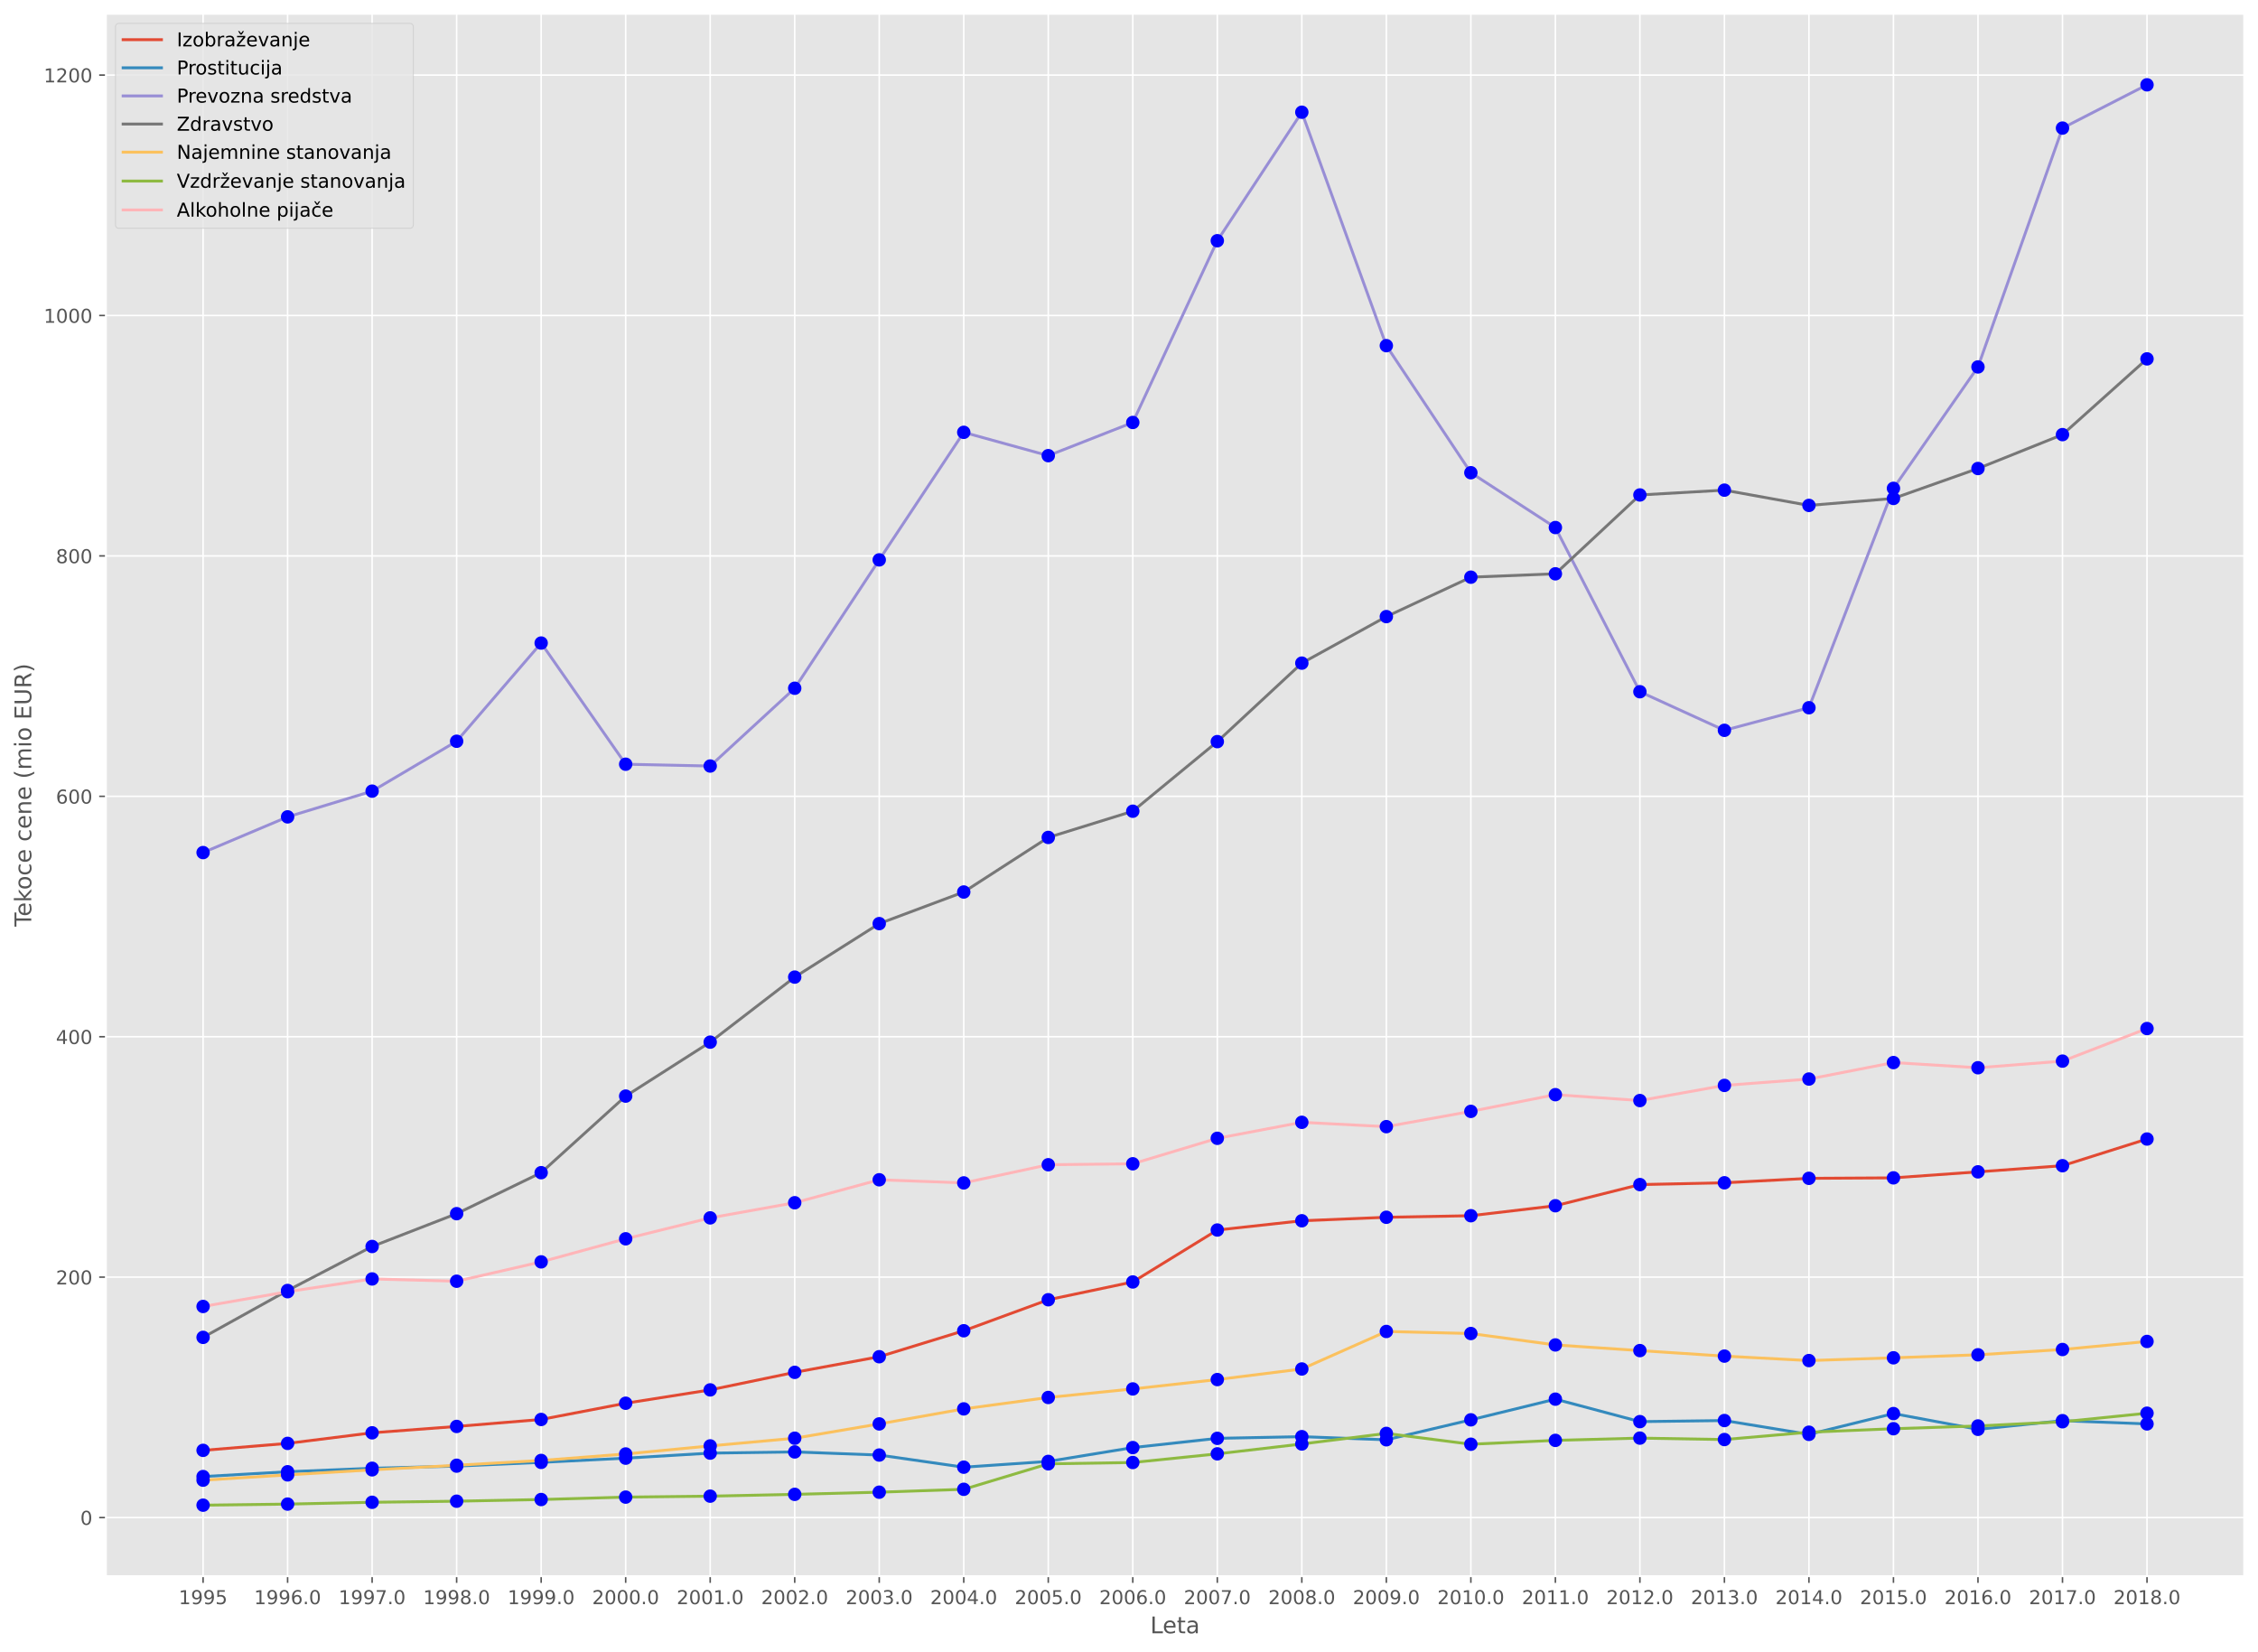 <?xml version="1.0" encoding="utf-8" standalone="no"?>
<!DOCTYPE svg PUBLIC "-//W3C//DTD SVG 1.1//EN"
  "http://www.w3.org/Graphics/SVG/1.1/DTD/svg11.dtd">
<!-- Created with matplotlib (https://matplotlib.org/) -->
<svg height="862.092pt" version="1.1" viewBox="0 0 1178.464 862.092" width="1178.464pt" xmlns="http://www.w3.org/2000/svg" xmlns:xlink="http://www.w3.org/1999/xlink">
 <defs>
  <style type="text/css">
*{stroke-linecap:butt;stroke-linejoin:round;}
  </style>
 </defs>
 <g id="figure_1">
  <g id="patch_1">
   <path d="M 0 862.092 
L 1178.464 862.092 
L 1178.464 0 
L 0 0 
z
" style="fill:#ffffff;"/>
  </g>
  <g id="axes_1">
   <g id="patch_2">
    <path d="M 55.264 822.6 
L 1171.264 822.6 
L 1171.264 7.2 
L 55.264 7.2 
z
" style="fill:#e5e5e5;"/>
   </g>
   <g id="matplotlib.axis_1">
    <g id="xtick_1">
     <g id="line2d_1">
      <path clip-path="url(#p0e2ebe4100)" d="M 105.991 822.6 
L 105.991 7.2 
" style="fill:none;stroke:#ffffff;stroke-linecap:square;stroke-width:0.8;"/>
     </g>
     <g id="line2d_2">
      <defs>
       <path d="M 0 0 
L 0 3.5 
" id="m3bb330d7f6" style="stroke:#555555;stroke-width:0.8;"/>
      </defs>
      <g>
       <use style="fill:#555555;stroke:#555555;stroke-width:0.8;" x="105.991" xlink:href="#m3bb330d7f6" y="822.6"/>
      </g>
     </g>
     <g id="text_1">
      <!-- 1995 -->
      <defs>
       <path d="M 12.406 8.297 
L 28.516 8.297 
L 28.516 63.922 
L 10.984 60.406 
L 10.984 69.391 
L 28.422 72.906 
L 38.281 72.906 
L 38.281 8.297 
L 54.391 8.297 
L 54.391 0 
L 12.406 0 
z
" id="DejaVuSans-49"/>
       <path d="M 10.984 1.516 
L 10.984 10.5 
Q 14.703 8.734 18.5 7.812 
Q 22.312 6.891 25.984 6.891 
Q 35.75 6.891 40.891 13.453 
Q 46.047 20.016 46.781 33.406 
Q 43.953 29.203 39.594 26.953 
Q 35.25 24.703 29.984 24.703 
Q 19.047 24.703 12.672 31.312 
Q 6.297 37.938 6.297 49.422 
Q 6.297 60.641 12.938 67.422 
Q 19.578 74.219 30.609 74.219 
Q 43.266 74.219 49.922 64.516 
Q 56.594 54.828 56.594 36.375 
Q 56.594 19.141 48.406 8.859 
Q 40.234 -1.422 26.422 -1.422 
Q 22.703 -1.422 18.891 -0.688 
Q 15.094 0.047 10.984 1.516 
z
M 30.609 32.422 
Q 37.25 32.422 41.125 36.953 
Q 45.016 41.5 45.016 49.422 
Q 45.016 57.281 41.125 61.844 
Q 37.25 66.406 30.609 66.406 
Q 23.969 66.406 20.094 61.844 
Q 16.219 57.281 16.219 49.422 
Q 16.219 41.5 20.094 36.953 
Q 23.969 32.422 30.609 32.422 
z
" id="DejaVuSans-57"/>
       <path d="M 10.797 72.906 
L 49.516 72.906 
L 49.516 64.594 
L 19.828 64.594 
L 19.828 46.734 
Q 21.969 47.469 24.109 47.828 
Q 26.266 48.188 28.422 48.188 
Q 40.625 48.188 47.75 41.5 
Q 54.891 34.812 54.891 23.391 
Q 54.891 11.625 47.562 5.094 
Q 40.234 -1.422 26.906 -1.422 
Q 22.312 -1.422 17.547 -0.641 
Q 12.797 0.141 7.719 1.703 
L 7.719 11.625 
Q 12.109 9.234 16.797 8.062 
Q 21.484 6.891 26.703 6.891 
Q 35.156 6.891 40.078 11.328 
Q 45.016 15.766 45.016 23.391 
Q 45.016 31 40.078 35.438 
Q 35.156 39.891 26.703 39.891 
Q 22.75 39.891 18.812 39.016 
Q 14.891 38.141 10.797 36.281 
z
" id="DejaVuSans-53"/>
      </defs>
      <g style="fill:#555555;" transform="translate(93.266 837.198)scale(0.1 -0.1)">
       <use xlink:href="#DejaVuSans-49"/>
       <use x="63.623" xlink:href="#DejaVuSans-57"/>
       <use x="127.246" xlink:href="#DejaVuSans-57"/>
       <use x="190.869" xlink:href="#DejaVuSans-53"/>
      </g>
     </g>
    </g>
    <g id="xtick_2">
     <g id="line2d_3">
      <path clip-path="url(#p0e2ebe4100)" d="M 150.102 822.6 
L 150.102 7.2 
" style="fill:none;stroke:#ffffff;stroke-linecap:square;stroke-width:0.8;"/>
     </g>
     <g id="line2d_4">
      <g>
       <use style="fill:#555555;stroke:#555555;stroke-width:0.8;" x="150.102" xlink:href="#m3bb330d7f6" y="822.6"/>
      </g>
     </g>
     <g id="text_2">
      <!-- 1996.0 -->
      <defs>
       <path d="M 33.016 40.375 
Q 26.375 40.375 22.484 35.828 
Q 18.609 31.297 18.609 23.391 
Q 18.609 15.531 22.484 10.953 
Q 26.375 6.391 33.016 6.391 
Q 39.656 6.391 43.531 10.953 
Q 47.406 15.531 47.406 23.391 
Q 47.406 31.297 43.531 35.828 
Q 39.656 40.375 33.016 40.375 
z
M 52.594 71.297 
L 52.594 62.312 
Q 48.875 64.062 45.094 64.984 
Q 41.312 65.922 37.594 65.922 
Q 27.828 65.922 22.672 59.328 
Q 17.531 52.734 16.797 39.406 
Q 19.672 43.656 24.016 45.922 
Q 28.375 48.188 33.594 48.188 
Q 44.578 48.188 50.953 41.516 
Q 57.328 34.859 57.328 23.391 
Q 57.328 12.156 50.688 5.359 
Q 44.047 -1.422 33.016 -1.422 
Q 20.359 -1.422 13.672 8.266 
Q 6.984 17.969 6.984 36.375 
Q 6.984 53.656 15.188 63.938 
Q 23.391 74.219 37.203 74.219 
Q 40.922 74.219 44.703 73.484 
Q 48.484 72.75 52.594 71.297 
z
" id="DejaVuSans-54"/>
       <path d="M 10.688 12.406 
L 21 12.406 
L 21 0 
L 10.688 0 
z
" id="DejaVuSans-46"/>
       <path d="M 31.781 66.406 
Q 24.172 66.406 20.328 58.906 
Q 16.5 51.422 16.5 36.375 
Q 16.5 21.391 20.328 13.891 
Q 24.172 6.391 31.781 6.391 
Q 39.453 6.391 43.281 13.891 
Q 47.125 21.391 47.125 36.375 
Q 47.125 51.422 43.281 58.906 
Q 39.453 66.406 31.781 66.406 
z
M 31.781 74.219 
Q 44.047 74.219 50.516 64.516 
Q 56.984 54.828 56.984 36.375 
Q 56.984 17.969 50.516 8.266 
Q 44.047 -1.422 31.781 -1.422 
Q 19.531 -1.422 13.062 8.266 
Q 6.594 17.969 6.594 36.375 
Q 6.594 54.828 13.062 64.516 
Q 19.531 74.219 31.781 74.219 
z
" id="DejaVuSans-48"/>
      </defs>
      <g style="fill:#555555;" transform="translate(132.606 837.198)scale(0.1 -0.1)">
       <use xlink:href="#DejaVuSans-49"/>
       <use x="63.623" xlink:href="#DejaVuSans-57"/>
       <use x="127.246" xlink:href="#DejaVuSans-57"/>
       <use x="190.869" xlink:href="#DejaVuSans-54"/>
       <use x="254.492" xlink:href="#DejaVuSans-46"/>
       <use x="286.279" xlink:href="#DejaVuSans-48"/>
      </g>
     </g>
    </g>
    <g id="xtick_3">
     <g id="line2d_5">
      <path clip-path="url(#p0e2ebe4100)" d="M 194.212 822.6 
L 194.212 7.2 
" style="fill:none;stroke:#ffffff;stroke-linecap:square;stroke-width:0.8;"/>
     </g>
     <g id="line2d_6">
      <g>
       <use style="fill:#555555;stroke:#555555;stroke-width:0.8;" x="194.212" xlink:href="#m3bb330d7f6" y="822.6"/>
      </g>
     </g>
     <g id="text_3">
      <!-- 1997.0 -->
      <defs>
       <path d="M 8.203 72.906 
L 55.078 72.906 
L 55.078 68.703 
L 28.609 0 
L 18.312 0 
L 43.219 64.594 
L 8.203 64.594 
z
" id="DejaVuSans-55"/>
      </defs>
      <g style="fill:#555555;" transform="translate(176.717 837.198)scale(0.1 -0.1)">
       <use xlink:href="#DejaVuSans-49"/>
       <use x="63.623" xlink:href="#DejaVuSans-57"/>
       <use x="127.246" xlink:href="#DejaVuSans-57"/>
       <use x="190.869" xlink:href="#DejaVuSans-55"/>
       <use x="254.492" xlink:href="#DejaVuSans-46"/>
       <use x="286.279" xlink:href="#DejaVuSans-48"/>
      </g>
     </g>
    </g>
    <g id="xtick_4">
     <g id="line2d_7">
      <path clip-path="url(#p0e2ebe4100)" d="M 238.323 822.6 
L 238.323 7.2 
" style="fill:none;stroke:#ffffff;stroke-linecap:square;stroke-width:0.8;"/>
     </g>
     <g id="line2d_8">
      <g>
       <use style="fill:#555555;stroke:#555555;stroke-width:0.8;" x="238.323" xlink:href="#m3bb330d7f6" y="822.6"/>
      </g>
     </g>
     <g id="text_4">
      <!-- 1998.0 -->
      <defs>
       <path d="M 31.781 34.625 
Q 24.75 34.625 20.719 30.859 
Q 16.703 27.094 16.703 20.516 
Q 16.703 13.922 20.719 10.156 
Q 24.75 6.391 31.781 6.391 
Q 38.812 6.391 42.859 10.172 
Q 46.922 13.969 46.922 20.516 
Q 46.922 27.094 42.891 30.859 
Q 38.875 34.625 31.781 34.625 
z
M 21.922 38.812 
Q 15.578 40.375 12.031 44.719 
Q 8.5 49.078 8.5 55.328 
Q 8.5 64.062 14.719 69.141 
Q 20.953 74.219 31.781 74.219 
Q 42.672 74.219 48.875 69.141 
Q 55.078 64.062 55.078 55.328 
Q 55.078 49.078 51.531 44.719 
Q 48 40.375 41.703 38.812 
Q 48.828 37.156 52.797 32.312 
Q 56.781 27.484 56.781 20.516 
Q 56.781 9.906 50.312 4.234 
Q 43.844 -1.422 31.781 -1.422 
Q 19.734 -1.422 13.25 4.234 
Q 6.781 9.906 6.781 20.516 
Q 6.781 27.484 10.781 32.312 
Q 14.797 37.156 21.922 38.812 
z
M 18.312 54.391 
Q 18.312 48.734 21.844 45.562 
Q 25.391 42.391 31.781 42.391 
Q 38.141 42.391 41.719 45.562 
Q 45.312 48.734 45.312 54.391 
Q 45.312 60.062 41.719 63.234 
Q 38.141 66.406 31.781 66.406 
Q 25.391 66.406 21.844 63.234 
Q 18.312 60.062 18.312 54.391 
z
" id="DejaVuSans-56"/>
      </defs>
      <g style="fill:#555555;" transform="translate(220.828 837.198)scale(0.1 -0.1)">
       <use xlink:href="#DejaVuSans-49"/>
       <use x="63.623" xlink:href="#DejaVuSans-57"/>
       <use x="127.246" xlink:href="#DejaVuSans-57"/>
       <use x="190.869" xlink:href="#DejaVuSans-56"/>
       <use x="254.492" xlink:href="#DejaVuSans-46"/>
       <use x="286.279" xlink:href="#DejaVuSans-48"/>
      </g>
     </g>
    </g>
    <g id="xtick_5">
     <g id="line2d_9">
      <path clip-path="url(#p0e2ebe4100)" d="M 282.434 822.6 
L 282.434 7.2 
" style="fill:none;stroke:#ffffff;stroke-linecap:square;stroke-width:0.8;"/>
     </g>
     <g id="line2d_10">
      <g>
       <use style="fill:#555555;stroke:#555555;stroke-width:0.8;" x="282.434" xlink:href="#m3bb330d7f6" y="822.6"/>
      </g>
     </g>
     <g id="text_5">
      <!-- 1999.0 -->
      <g style="fill:#555555;" transform="translate(264.938 837.198)scale(0.1 -0.1)">
       <use xlink:href="#DejaVuSans-49"/>
       <use x="63.623" xlink:href="#DejaVuSans-57"/>
       <use x="127.246" xlink:href="#DejaVuSans-57"/>
       <use x="190.869" xlink:href="#DejaVuSans-57"/>
       <use x="254.492" xlink:href="#DejaVuSans-46"/>
       <use x="286.279" xlink:href="#DejaVuSans-48"/>
      </g>
     </g>
    </g>
    <g id="xtick_6">
     <g id="line2d_11">
      <path clip-path="url(#p0e2ebe4100)" d="M 326.544 822.6 
L 326.544 7.2 
" style="fill:none;stroke:#ffffff;stroke-linecap:square;stroke-width:0.8;"/>
     </g>
     <g id="line2d_12">
      <g>
       <use style="fill:#555555;stroke:#555555;stroke-width:0.8;" x="326.544" xlink:href="#m3bb330d7f6" y="822.6"/>
      </g>
     </g>
     <g id="text_6">
      <!-- 2000.0 -->
      <defs>
       <path d="M 19.188 8.297 
L 53.609 8.297 
L 53.609 0 
L 7.328 0 
L 7.328 8.297 
Q 12.938 14.109 22.625 23.891 
Q 32.328 33.688 34.812 36.531 
Q 39.547 41.844 41.422 45.531 
Q 43.312 49.219 43.312 52.781 
Q 43.312 58.594 39.234 62.25 
Q 35.156 65.922 28.609 65.922 
Q 23.969 65.922 18.812 64.312 
Q 13.672 62.703 7.812 59.422 
L 7.812 69.391 
Q 13.766 71.781 18.938 73 
Q 24.125 74.219 28.422 74.219 
Q 39.75 74.219 46.484 68.547 
Q 53.219 62.891 53.219 53.422 
Q 53.219 48.922 51.531 44.891 
Q 49.859 40.875 45.406 35.406 
Q 44.188 33.984 37.641 27.219 
Q 31.109 20.453 19.188 8.297 
z
" id="DejaVuSans-50"/>
      </defs>
      <g style="fill:#555555;" transform="translate(309.049 837.198)scale(0.1 -0.1)">
       <use xlink:href="#DejaVuSans-50"/>
       <use x="63.623" xlink:href="#DejaVuSans-48"/>
       <use x="127.246" xlink:href="#DejaVuSans-48"/>
       <use x="190.869" xlink:href="#DejaVuSans-48"/>
       <use x="254.492" xlink:href="#DejaVuSans-46"/>
       <use x="286.279" xlink:href="#DejaVuSans-48"/>
      </g>
     </g>
    </g>
    <g id="xtick_7">
     <g id="line2d_13">
      <path clip-path="url(#p0e2ebe4100)" d="M 370.655 822.6 
L 370.655 7.2 
" style="fill:none;stroke:#ffffff;stroke-linecap:square;stroke-width:0.8;"/>
     </g>
     <g id="line2d_14">
      <g>
       <use style="fill:#555555;stroke:#555555;stroke-width:0.8;" x="370.655" xlink:href="#m3bb330d7f6" y="822.6"/>
      </g>
     </g>
     <g id="text_7">
      <!-- 2001.0 -->
      <g style="fill:#555555;" transform="translate(353.16 837.198)scale(0.1 -0.1)">
       <use xlink:href="#DejaVuSans-50"/>
       <use x="63.623" xlink:href="#DejaVuSans-48"/>
       <use x="127.246" xlink:href="#DejaVuSans-48"/>
       <use x="190.869" xlink:href="#DejaVuSans-49"/>
       <use x="254.492" xlink:href="#DejaVuSans-46"/>
       <use x="286.279" xlink:href="#DejaVuSans-48"/>
      </g>
     </g>
    </g>
    <g id="xtick_8">
     <g id="line2d_15">
      <path clip-path="url(#p0e2ebe4100)" d="M 414.766 822.6 
L 414.766 7.2 
" style="fill:none;stroke:#ffffff;stroke-linecap:square;stroke-width:0.8;"/>
     </g>
     <g id="line2d_16">
      <g>
       <use style="fill:#555555;stroke:#555555;stroke-width:0.8;" x="414.766" xlink:href="#m3bb330d7f6" y="822.6"/>
      </g>
     </g>
     <g id="text_8">
      <!-- 2002.0 -->
      <g style="fill:#555555;" transform="translate(397.27 837.198)scale(0.1 -0.1)">
       <use xlink:href="#DejaVuSans-50"/>
       <use x="63.623" xlink:href="#DejaVuSans-48"/>
       <use x="127.246" xlink:href="#DejaVuSans-48"/>
       <use x="190.869" xlink:href="#DejaVuSans-50"/>
       <use x="254.492" xlink:href="#DejaVuSans-46"/>
       <use x="286.279" xlink:href="#DejaVuSans-48"/>
      </g>
     </g>
    </g>
    <g id="xtick_9">
     <g id="line2d_17">
      <path clip-path="url(#p0e2ebe4100)" d="M 458.876 822.6 
L 458.876 7.2 
" style="fill:none;stroke:#ffffff;stroke-linecap:square;stroke-width:0.8;"/>
     </g>
     <g id="line2d_18">
      <g>
       <use style="fill:#555555;stroke:#555555;stroke-width:0.8;" x="458.876" xlink:href="#m3bb330d7f6" y="822.6"/>
      </g>
     </g>
     <g id="text_9">
      <!-- 2003.0 -->
      <defs>
       <path d="M 40.578 39.312 
Q 47.656 37.797 51.625 33 
Q 55.609 28.219 55.609 21.188 
Q 55.609 10.406 48.188 4.484 
Q 40.766 -1.422 27.094 -1.422 
Q 22.516 -1.422 17.656 -0.516 
Q 12.797 0.391 7.625 2.203 
L 7.625 11.719 
Q 11.719 9.328 16.594 8.109 
Q 21.484 6.891 26.812 6.891 
Q 36.078 6.891 40.938 10.547 
Q 45.797 14.203 45.797 21.188 
Q 45.797 27.641 41.281 31.266 
Q 36.766 34.906 28.719 34.906 
L 20.219 34.906 
L 20.219 43.016 
L 29.109 43.016 
Q 36.375 43.016 40.234 45.922 
Q 44.094 48.828 44.094 54.297 
Q 44.094 59.906 40.109 62.906 
Q 36.141 65.922 28.719 65.922 
Q 24.656 65.922 20.016 65.031 
Q 15.375 64.156 9.812 62.312 
L 9.812 71.094 
Q 15.438 72.656 20.344 73.438 
Q 25.25 74.219 29.594 74.219 
Q 40.828 74.219 47.359 69.109 
Q 53.906 64.016 53.906 55.328 
Q 53.906 49.266 50.438 45.094 
Q 46.969 40.922 40.578 39.312 
z
" id="DejaVuSans-51"/>
      </defs>
      <g style="fill:#555555;" transform="translate(441.381 837.198)scale(0.1 -0.1)">
       <use xlink:href="#DejaVuSans-50"/>
       <use x="63.623" xlink:href="#DejaVuSans-48"/>
       <use x="127.246" xlink:href="#DejaVuSans-48"/>
       <use x="190.869" xlink:href="#DejaVuSans-51"/>
       <use x="254.492" xlink:href="#DejaVuSans-46"/>
       <use x="286.279" xlink:href="#DejaVuSans-48"/>
      </g>
     </g>
    </g>
    <g id="xtick_10">
     <g id="line2d_19">
      <path clip-path="url(#p0e2ebe4100)" d="M 502.987 822.6 
L 502.987 7.2 
" style="fill:none;stroke:#ffffff;stroke-linecap:square;stroke-width:0.8;"/>
     </g>
     <g id="line2d_20">
      <g>
       <use style="fill:#555555;stroke:#555555;stroke-width:0.8;" x="502.987" xlink:href="#m3bb330d7f6" y="822.6"/>
      </g>
     </g>
     <g id="text_10">
      <!-- 2004.0 -->
      <defs>
       <path d="M 37.797 64.312 
L 12.891 25.391 
L 37.797 25.391 
z
M 35.203 72.906 
L 47.609 72.906 
L 47.609 25.391 
L 58.016 25.391 
L 58.016 17.188 
L 47.609 17.188 
L 47.609 0 
L 37.797 0 
L 37.797 17.188 
L 4.891 17.188 
L 4.891 26.703 
z
" id="DejaVuSans-52"/>
      </defs>
      <g style="fill:#555555;" transform="translate(485.492 837.198)scale(0.1 -0.1)">
       <use xlink:href="#DejaVuSans-50"/>
       <use x="63.623" xlink:href="#DejaVuSans-48"/>
       <use x="127.246" xlink:href="#DejaVuSans-48"/>
       <use x="190.869" xlink:href="#DejaVuSans-52"/>
       <use x="254.492" xlink:href="#DejaVuSans-46"/>
       <use x="286.279" xlink:href="#DejaVuSans-48"/>
      </g>
     </g>
    </g>
    <g id="xtick_11">
     <g id="line2d_21">
      <path clip-path="url(#p0e2ebe4100)" d="M 547.098 822.6 
L 547.098 7.2 
" style="fill:none;stroke:#ffffff;stroke-linecap:square;stroke-width:0.8;"/>
     </g>
     <g id="line2d_22">
      <g>
       <use style="fill:#555555;stroke:#555555;stroke-width:0.8;" x="547.098" xlink:href="#m3bb330d7f6" y="822.6"/>
      </g>
     </g>
     <g id="text_11">
      <!-- 2005.0 -->
      <g style="fill:#555555;" transform="translate(529.602 837.198)scale(0.1 -0.1)">
       <use xlink:href="#DejaVuSans-50"/>
       <use x="63.623" xlink:href="#DejaVuSans-48"/>
       <use x="127.246" xlink:href="#DejaVuSans-48"/>
       <use x="190.869" xlink:href="#DejaVuSans-53"/>
       <use x="254.492" xlink:href="#DejaVuSans-46"/>
       <use x="286.279" xlink:href="#DejaVuSans-48"/>
      </g>
     </g>
    </g>
    <g id="xtick_12">
     <g id="line2d_23">
      <path clip-path="url(#p0e2ebe4100)" d="M 591.208 822.6 
L 591.208 7.2 
" style="fill:none;stroke:#ffffff;stroke-linecap:square;stroke-width:0.8;"/>
     </g>
     <g id="line2d_24">
      <g>
       <use style="fill:#555555;stroke:#555555;stroke-width:0.8;" x="591.208" xlink:href="#m3bb330d7f6" y="822.6"/>
      </g>
     </g>
     <g id="text_12">
      <!-- 2006.0 -->
      <g style="fill:#555555;" transform="translate(573.713 837.198)scale(0.1 -0.1)">
       <use xlink:href="#DejaVuSans-50"/>
       <use x="63.623" xlink:href="#DejaVuSans-48"/>
       <use x="127.246" xlink:href="#DejaVuSans-48"/>
       <use x="190.869" xlink:href="#DejaVuSans-54"/>
       <use x="254.492" xlink:href="#DejaVuSans-46"/>
       <use x="286.279" xlink:href="#DejaVuSans-48"/>
      </g>
     </g>
    </g>
    <g id="xtick_13">
     <g id="line2d_25">
      <path clip-path="url(#p0e2ebe4100)" d="M 635.319 822.6 
L 635.319 7.2 
" style="fill:none;stroke:#ffffff;stroke-linecap:square;stroke-width:0.8;"/>
     </g>
     <g id="line2d_26">
      <g>
       <use style="fill:#555555;stroke:#555555;stroke-width:0.8;" x="635.319" xlink:href="#m3bb330d7f6" y="822.6"/>
      </g>
     </g>
     <g id="text_13">
      <!-- 2007.0 -->
      <g style="fill:#555555;" transform="translate(617.824 837.198)scale(0.1 -0.1)">
       <use xlink:href="#DejaVuSans-50"/>
       <use x="63.623" xlink:href="#DejaVuSans-48"/>
       <use x="127.246" xlink:href="#DejaVuSans-48"/>
       <use x="190.869" xlink:href="#DejaVuSans-55"/>
       <use x="254.492" xlink:href="#DejaVuSans-46"/>
       <use x="286.279" xlink:href="#DejaVuSans-48"/>
      </g>
     </g>
    </g>
    <g id="xtick_14">
     <g id="line2d_27">
      <path clip-path="url(#p0e2ebe4100)" d="M 679.43 822.6 
L 679.43 7.2 
" style="fill:none;stroke:#ffffff;stroke-linecap:square;stroke-width:0.8;"/>
     </g>
     <g id="line2d_28">
      <g>
       <use style="fill:#555555;stroke:#555555;stroke-width:0.8;" x="679.43" xlink:href="#m3bb330d7f6" y="822.6"/>
      </g>
     </g>
     <g id="text_14">
      <!-- 2008.0 -->
      <g style="fill:#555555;" transform="translate(661.934 837.198)scale(0.1 -0.1)">
       <use xlink:href="#DejaVuSans-50"/>
       <use x="63.623" xlink:href="#DejaVuSans-48"/>
       <use x="127.246" xlink:href="#DejaVuSans-48"/>
       <use x="190.869" xlink:href="#DejaVuSans-56"/>
       <use x="254.492" xlink:href="#DejaVuSans-46"/>
       <use x="286.279" xlink:href="#DejaVuSans-48"/>
      </g>
     </g>
    </g>
    <g id="xtick_15">
     <g id="line2d_29">
      <path clip-path="url(#p0e2ebe4100)" d="M 723.54 822.6 
L 723.54 7.2 
" style="fill:none;stroke:#ffffff;stroke-linecap:square;stroke-width:0.8;"/>
     </g>
     <g id="line2d_30">
      <g>
       <use style="fill:#555555;stroke:#555555;stroke-width:0.8;" x="723.54" xlink:href="#m3bb330d7f6" y="822.6"/>
      </g>
     </g>
     <g id="text_15">
      <!-- 2009.0 -->
      <g style="fill:#555555;" transform="translate(706.045 837.198)scale(0.1 -0.1)">
       <use xlink:href="#DejaVuSans-50"/>
       <use x="63.623" xlink:href="#DejaVuSans-48"/>
       <use x="127.246" xlink:href="#DejaVuSans-48"/>
       <use x="190.869" xlink:href="#DejaVuSans-57"/>
       <use x="254.492" xlink:href="#DejaVuSans-46"/>
       <use x="286.279" xlink:href="#DejaVuSans-48"/>
      </g>
     </g>
    </g>
    <g id="xtick_16">
     <g id="line2d_31">
      <path clip-path="url(#p0e2ebe4100)" d="M 767.651 822.6 
L 767.651 7.2 
" style="fill:none;stroke:#ffffff;stroke-linecap:square;stroke-width:0.8;"/>
     </g>
     <g id="line2d_32">
      <g>
       <use style="fill:#555555;stroke:#555555;stroke-width:0.8;" x="767.651" xlink:href="#m3bb330d7f6" y="822.6"/>
      </g>
     </g>
     <g id="text_16">
      <!-- 2010.0 -->
      <g style="fill:#555555;" transform="translate(750.156 837.198)scale(0.1 -0.1)">
       <use xlink:href="#DejaVuSans-50"/>
       <use x="63.623" xlink:href="#DejaVuSans-48"/>
       <use x="127.246" xlink:href="#DejaVuSans-49"/>
       <use x="190.869" xlink:href="#DejaVuSans-48"/>
       <use x="254.492" xlink:href="#DejaVuSans-46"/>
       <use x="286.279" xlink:href="#DejaVuSans-48"/>
      </g>
     </g>
    </g>
    <g id="xtick_17">
     <g id="line2d_33">
      <path clip-path="url(#p0e2ebe4100)" d="M 811.762 822.6 
L 811.762 7.2 
" style="fill:none;stroke:#ffffff;stroke-linecap:square;stroke-width:0.8;"/>
     </g>
     <g id="line2d_34">
      <g>
       <use style="fill:#555555;stroke:#555555;stroke-width:0.8;" x="811.762" xlink:href="#m3bb330d7f6" y="822.6"/>
      </g>
     </g>
     <g id="text_17">
      <!-- 2011.0 -->
      <g style="fill:#555555;" transform="translate(794.266 837.198)scale(0.1 -0.1)">
       <use xlink:href="#DejaVuSans-50"/>
       <use x="63.623" xlink:href="#DejaVuSans-48"/>
       <use x="127.246" xlink:href="#DejaVuSans-49"/>
       <use x="190.869" xlink:href="#DejaVuSans-49"/>
       <use x="254.492" xlink:href="#DejaVuSans-46"/>
       <use x="286.279" xlink:href="#DejaVuSans-48"/>
      </g>
     </g>
    </g>
    <g id="xtick_18">
     <g id="line2d_35">
      <path clip-path="url(#p0e2ebe4100)" d="M 855.872 822.6 
L 855.872 7.2 
" style="fill:none;stroke:#ffffff;stroke-linecap:square;stroke-width:0.8;"/>
     </g>
     <g id="line2d_36">
      <g>
       <use style="fill:#555555;stroke:#555555;stroke-width:0.8;" x="855.872" xlink:href="#m3bb330d7f6" y="822.6"/>
      </g>
     </g>
     <g id="text_18">
      <!-- 2012.0 -->
      <g style="fill:#555555;" transform="translate(838.377 837.198)scale(0.1 -0.1)">
       <use xlink:href="#DejaVuSans-50"/>
       <use x="63.623" xlink:href="#DejaVuSans-48"/>
       <use x="127.246" xlink:href="#DejaVuSans-49"/>
       <use x="190.869" xlink:href="#DejaVuSans-50"/>
       <use x="254.492" xlink:href="#DejaVuSans-46"/>
       <use x="286.279" xlink:href="#DejaVuSans-48"/>
      </g>
     </g>
    </g>
    <g id="xtick_19">
     <g id="line2d_37">
      <path clip-path="url(#p0e2ebe4100)" d="M 899.983 822.6 
L 899.983 7.2 
" style="fill:none;stroke:#ffffff;stroke-linecap:square;stroke-width:0.8;"/>
     </g>
     <g id="line2d_38">
      <g>
       <use style="fill:#555555;stroke:#555555;stroke-width:0.8;" x="899.983" xlink:href="#m3bb330d7f6" y="822.6"/>
      </g>
     </g>
     <g id="text_19">
      <!-- 2013.0 -->
      <g style="fill:#555555;" transform="translate(882.488 837.198)scale(0.1 -0.1)">
       <use xlink:href="#DejaVuSans-50"/>
       <use x="63.623" xlink:href="#DejaVuSans-48"/>
       <use x="127.246" xlink:href="#DejaVuSans-49"/>
       <use x="190.869" xlink:href="#DejaVuSans-51"/>
       <use x="254.492" xlink:href="#DejaVuSans-46"/>
       <use x="286.279" xlink:href="#DejaVuSans-48"/>
      </g>
     </g>
    </g>
    <g id="xtick_20">
     <g id="line2d_39">
      <path clip-path="url(#p0e2ebe4100)" d="M 944.094 822.6 
L 944.094 7.2 
" style="fill:none;stroke:#ffffff;stroke-linecap:square;stroke-width:0.8;"/>
     </g>
     <g id="line2d_40">
      <g>
       <use style="fill:#555555;stroke:#555555;stroke-width:0.8;" x="944.094" xlink:href="#m3bb330d7f6" y="822.6"/>
      </g>
     </g>
     <g id="text_20">
      <!-- 2014.0 -->
      <g style="fill:#555555;" transform="translate(926.598 837.198)scale(0.1 -0.1)">
       <use xlink:href="#DejaVuSans-50"/>
       <use x="63.623" xlink:href="#DejaVuSans-48"/>
       <use x="127.246" xlink:href="#DejaVuSans-49"/>
       <use x="190.869" xlink:href="#DejaVuSans-52"/>
       <use x="254.492" xlink:href="#DejaVuSans-46"/>
       <use x="286.279" xlink:href="#DejaVuSans-48"/>
      </g>
     </g>
    </g>
    <g id="xtick_21">
     <g id="line2d_41">
      <path clip-path="url(#p0e2ebe4100)" d="M 988.204 822.6 
L 988.204 7.2 
" style="fill:none;stroke:#ffffff;stroke-linecap:square;stroke-width:0.8;"/>
     </g>
     <g id="line2d_42">
      <g>
       <use style="fill:#555555;stroke:#555555;stroke-width:0.8;" x="988.204" xlink:href="#m3bb330d7f6" y="822.6"/>
      </g>
     </g>
     <g id="text_21">
      <!-- 2015.0 -->
      <g style="fill:#555555;" transform="translate(970.709 837.198)scale(0.1 -0.1)">
       <use xlink:href="#DejaVuSans-50"/>
       <use x="63.623" xlink:href="#DejaVuSans-48"/>
       <use x="127.246" xlink:href="#DejaVuSans-49"/>
       <use x="190.869" xlink:href="#DejaVuSans-53"/>
       <use x="254.492" xlink:href="#DejaVuSans-46"/>
       <use x="286.279" xlink:href="#DejaVuSans-48"/>
      </g>
     </g>
    </g>
    <g id="xtick_22">
     <g id="line2d_43">
      <path clip-path="url(#p0e2ebe4100)" d="M 1032.315 822.6 
L 1032.315 7.2 
" style="fill:none;stroke:#ffffff;stroke-linecap:square;stroke-width:0.8;"/>
     </g>
     <g id="line2d_44">
      <g>
       <use style="fill:#555555;stroke:#555555;stroke-width:0.8;" x="1032.315" xlink:href="#m3bb330d7f6" y="822.6"/>
      </g>
     </g>
     <g id="text_22">
      <!-- 2016.0 -->
      <g style="fill:#555555;" transform="translate(1014.82 837.198)scale(0.1 -0.1)">
       <use xlink:href="#DejaVuSans-50"/>
       <use x="63.623" xlink:href="#DejaVuSans-48"/>
       <use x="127.246" xlink:href="#DejaVuSans-49"/>
       <use x="190.869" xlink:href="#DejaVuSans-54"/>
       <use x="254.492" xlink:href="#DejaVuSans-46"/>
       <use x="286.279" xlink:href="#DejaVuSans-48"/>
      </g>
     </g>
    </g>
    <g id="xtick_23">
     <g id="line2d_45">
      <path clip-path="url(#p0e2ebe4100)" d="M 1076.426 822.6 
L 1076.426 7.2 
" style="fill:none;stroke:#ffffff;stroke-linecap:square;stroke-width:0.8;"/>
     </g>
     <g id="line2d_46">
      <g>
       <use style="fill:#555555;stroke:#555555;stroke-width:0.8;" x="1076.426" xlink:href="#m3bb330d7f6" y="822.6"/>
      </g>
     </g>
     <g id="text_23">
      <!-- 2017.0 -->
      <g style="fill:#555555;" transform="translate(1058.93 837.198)scale(0.1 -0.1)">
       <use xlink:href="#DejaVuSans-50"/>
       <use x="63.623" xlink:href="#DejaVuSans-48"/>
       <use x="127.246" xlink:href="#DejaVuSans-49"/>
       <use x="190.869" xlink:href="#DejaVuSans-55"/>
       <use x="254.492" xlink:href="#DejaVuSans-46"/>
       <use x="286.279" xlink:href="#DejaVuSans-48"/>
      </g>
     </g>
    </g>
    <g id="xtick_24">
     <g id="line2d_47">
      <path clip-path="url(#p0e2ebe4100)" d="M 1120.536 822.6 
L 1120.536 7.2 
" style="fill:none;stroke:#ffffff;stroke-linecap:square;stroke-width:0.8;"/>
     </g>
     <g id="line2d_48">
      <g>
       <use style="fill:#555555;stroke:#555555;stroke-width:0.8;" x="1120.536" xlink:href="#m3bb330d7f6" y="822.6"/>
      </g>
     </g>
     <g id="text_24">
      <!-- 2018.0 -->
      <g style="fill:#555555;" transform="translate(1103.041 837.198)scale(0.1 -0.1)">
       <use xlink:href="#DejaVuSans-50"/>
       <use x="63.623" xlink:href="#DejaVuSans-48"/>
       <use x="127.246" xlink:href="#DejaVuSans-49"/>
       <use x="190.869" xlink:href="#DejaVuSans-56"/>
       <use x="254.492" xlink:href="#DejaVuSans-46"/>
       <use x="286.279" xlink:href="#DejaVuSans-48"/>
      </g>
     </g>
    </g>
    <g id="text_25">
     <!-- Leta -->
     <defs>
      <path d="M 9.812 72.906 
L 19.672 72.906 
L 19.672 8.297 
L 55.172 8.297 
L 55.172 0 
L 9.812 0 
z
" id="DejaVuSans-76"/>
      <path d="M 56.203 29.594 
L 56.203 25.203 
L 14.891 25.203 
Q 15.484 15.922 20.484 11.062 
Q 25.484 6.203 34.422 6.203 
Q 39.594 6.203 44.453 7.469 
Q 49.312 8.734 54.109 11.281 
L 54.109 2.781 
Q 49.266 0.734 44.188 -0.344 
Q 39.109 -1.422 33.891 -1.422 
Q 20.797 -1.422 13.156 6.188 
Q 5.516 13.812 5.516 26.812 
Q 5.516 40.234 12.766 48.109 
Q 20.016 56 32.328 56 
Q 43.359 56 49.781 48.891 
Q 56.203 41.797 56.203 29.594 
z
M 47.219 32.234 
Q 47.125 39.594 43.094 43.984 
Q 39.062 48.391 32.422 48.391 
Q 24.906 48.391 20.391 44.141 
Q 15.875 39.891 15.188 32.172 
z
" id="DejaVuSans-101"/>
      <path d="M 18.312 70.219 
L 18.312 54.688 
L 36.812 54.688 
L 36.812 47.703 
L 18.312 47.703 
L 18.312 18.016 
Q 18.312 11.328 20.141 9.422 
Q 21.969 7.516 27.594 7.516 
L 36.812 7.516 
L 36.812 0 
L 27.594 0 
Q 17.188 0 13.234 3.875 
Q 9.281 7.766 9.281 18.016 
L 9.281 47.703 
L 2.688 47.703 
L 2.688 54.688 
L 9.281 54.688 
L 9.281 70.219 
z
" id="DejaVuSans-116"/>
      <path d="M 34.281 27.484 
Q 23.391 27.484 19.188 25 
Q 14.984 22.516 14.984 16.5 
Q 14.984 11.719 18.141 8.906 
Q 21.297 6.109 26.703 6.109 
Q 34.188 6.109 38.703 11.406 
Q 43.219 16.703 43.219 25.484 
L 43.219 27.484 
z
M 52.203 31.203 
L 52.203 0 
L 43.219 0 
L 43.219 8.297 
Q 40.141 3.328 35.547 0.953 
Q 30.953 -1.422 24.312 -1.422 
Q 15.922 -1.422 10.953 3.297 
Q 6 8.016 6 15.922 
Q 6 25.141 12.172 29.828 
Q 18.359 34.516 30.609 34.516 
L 43.219 34.516 
L 43.219 35.406 
Q 43.219 41.609 39.141 45 
Q 35.062 48.391 27.688 48.391 
Q 23 48.391 18.547 47.266 
Q 14.109 46.141 10.016 43.891 
L 10.016 52.203 
Q 14.938 54.109 19.578 55.047 
Q 24.219 56 28.609 56 
Q 40.484 56 46.344 49.844 
Q 52.203 43.703 52.203 31.203 
z
" id="DejaVuSans-97"/>
     </defs>
     <g style="fill:#555555;" transform="translate(600.305 852.396)scale(0.12 -0.12)">
      <use xlink:href="#DejaVuSans-76"/>
      <use x="53.963" xlink:href="#DejaVuSans-101"/>
      <use x="115.486" xlink:href="#DejaVuSans-116"/>
      <use x="154.695" xlink:href="#DejaVuSans-97"/>
     </g>
    </g>
   </g>
   <g id="matplotlib.axis_2">
    <g id="ytick_1">
     <g id="line2d_49">
      <path clip-path="url(#p0e2ebe4100)" d="M 55.264 791.998 
L 1171.264 791.998 
" style="fill:none;stroke:#ffffff;stroke-linecap:square;stroke-width:0.8;"/>
     </g>
     <g id="line2d_50">
      <defs>
       <path d="M 0 0 
L -3.5 0 
" id="mcc27601d44" style="stroke:#555555;stroke-width:0.8;"/>
      </defs>
      <g>
       <use style="fill:#555555;stroke:#555555;stroke-width:0.8;" x="55.264" xlink:href="#mcc27601d44" y="791.998"/>
      </g>
     </g>
     <g id="text_26">
      <!-- 0 -->
      <g style="fill:#555555;" transform="translate(41.901 795.797)scale(0.1 -0.1)">
       <use xlink:href="#DejaVuSans-48"/>
      </g>
     </g>
    </g>
    <g id="ytick_2">
     <g id="line2d_51">
      <path clip-path="url(#p0e2ebe4100)" d="M 55.264 666.529 
L 1171.264 666.529 
" style="fill:none;stroke:#ffffff;stroke-linecap:square;stroke-width:0.8;"/>
     </g>
     <g id="line2d_52">
      <g>
       <use style="fill:#555555;stroke:#555555;stroke-width:0.8;" x="55.264" xlink:href="#mcc27601d44" y="666.529"/>
      </g>
     </g>
     <g id="text_27">
      <!-- 200 -->
      <g style="fill:#555555;" transform="translate(29.176 670.328)scale(0.1 -0.1)">
       <use xlink:href="#DejaVuSans-50"/>
       <use x="63.623" xlink:href="#DejaVuSans-48"/>
       <use x="127.246" xlink:href="#DejaVuSans-48"/>
      </g>
     </g>
    </g>
    <g id="ytick_3">
     <g id="line2d_53">
      <path clip-path="url(#p0e2ebe4100)" d="M 55.264 541.059 
L 1171.264 541.059 
" style="fill:none;stroke:#ffffff;stroke-linecap:square;stroke-width:0.8;"/>
     </g>
     <g id="line2d_54">
      <g>
       <use style="fill:#555555;stroke:#555555;stroke-width:0.8;" x="55.264" xlink:href="#mcc27601d44" y="541.059"/>
      </g>
     </g>
     <g id="text_28">
      <!-- 400 -->
      <g style="fill:#555555;" transform="translate(29.176 544.859)scale(0.1 -0.1)">
       <use xlink:href="#DejaVuSans-52"/>
       <use x="63.623" xlink:href="#DejaVuSans-48"/>
       <use x="127.246" xlink:href="#DejaVuSans-48"/>
      </g>
     </g>
    </g>
    <g id="ytick_4">
     <g id="line2d_55">
      <path clip-path="url(#p0e2ebe4100)" d="M 55.264 415.59 
L 1171.264 415.59 
" style="fill:none;stroke:#ffffff;stroke-linecap:square;stroke-width:0.8;"/>
     </g>
     <g id="line2d_56">
      <g>
       <use style="fill:#555555;stroke:#555555;stroke-width:0.8;" x="55.264" xlink:href="#mcc27601d44" y="415.59"/>
      </g>
     </g>
     <g id="text_29">
      <!-- 600 -->
      <g style="fill:#555555;" transform="translate(29.176 419.389)scale(0.1 -0.1)">
       <use xlink:href="#DejaVuSans-54"/>
       <use x="63.623" xlink:href="#DejaVuSans-48"/>
       <use x="127.246" xlink:href="#DejaVuSans-48"/>
      </g>
     </g>
    </g>
    <g id="ytick_5">
     <g id="line2d_57">
      <path clip-path="url(#p0e2ebe4100)" d="M 55.264 290.121 
L 1171.264 290.121 
" style="fill:none;stroke:#ffffff;stroke-linecap:square;stroke-width:0.8;"/>
     </g>
     <g id="line2d_58">
      <g>
       <use style="fill:#555555;stroke:#555555;stroke-width:0.8;" x="55.264" xlink:href="#mcc27601d44" y="290.121"/>
      </g>
     </g>
     <g id="text_30">
      <!-- 800 -->
      <g style="fill:#555555;" transform="translate(29.176 293.92)scale(0.1 -0.1)">
       <use xlink:href="#DejaVuSans-56"/>
       <use x="63.623" xlink:href="#DejaVuSans-48"/>
       <use x="127.246" xlink:href="#DejaVuSans-48"/>
      </g>
     </g>
    </g>
    <g id="ytick_6">
     <g id="line2d_59">
      <path clip-path="url(#p0e2ebe4100)" d="M 55.264 164.651 
L 1171.264 164.651 
" style="fill:none;stroke:#ffffff;stroke-linecap:square;stroke-width:0.8;"/>
     </g>
     <g id="line2d_60">
      <g>
       <use style="fill:#555555;stroke:#555555;stroke-width:0.8;" x="55.264" xlink:href="#mcc27601d44" y="164.651"/>
      </g>
     </g>
     <g id="text_31">
      <!-- 1000 -->
      <g style="fill:#555555;" transform="translate(22.814 168.451)scale(0.1 -0.1)">
       <use xlink:href="#DejaVuSans-49"/>
       <use x="63.623" xlink:href="#DejaVuSans-48"/>
       <use x="127.246" xlink:href="#DejaVuSans-48"/>
       <use x="190.869" xlink:href="#DejaVuSans-48"/>
      </g>
     </g>
    </g>
    <g id="ytick_7">
     <g id="line2d_61">
      <path clip-path="url(#p0e2ebe4100)" d="M 55.264 39.182 
L 1171.264 39.182 
" style="fill:none;stroke:#ffffff;stroke-linecap:square;stroke-width:0.8;"/>
     </g>
     <g id="line2d_62">
      <g>
       <use style="fill:#555555;stroke:#555555;stroke-width:0.8;" x="55.264" xlink:href="#mcc27601d44" y="39.182"/>
      </g>
     </g>
     <g id="text_32">
      <!-- 1200 -->
      <g style="fill:#555555;" transform="translate(22.814 42.981)scale(0.1 -0.1)">
       <use xlink:href="#DejaVuSans-49"/>
       <use x="63.623" xlink:href="#DejaVuSans-50"/>
       <use x="127.246" xlink:href="#DejaVuSans-48"/>
       <use x="190.869" xlink:href="#DejaVuSans-48"/>
      </g>
     </g>
    </g>
    <g id="text_33">
     <!-- Tekoce cene (mio EUR) -->
     <defs>
      <path d="M -0.297 72.906 
L 61.375 72.906 
L 61.375 64.594 
L 35.5 64.594 
L 35.5 0 
L 25.594 0 
L 25.594 64.594 
L -0.297 64.594 
z
" id="DejaVuSans-84"/>
      <path d="M 9.078 75.984 
L 18.109 75.984 
L 18.109 31.109 
L 44.922 54.688 
L 56.391 54.688 
L 27.391 29.109 
L 57.625 0 
L 45.906 0 
L 18.109 26.703 
L 18.109 0 
L 9.078 0 
z
" id="DejaVuSans-107"/>
      <path d="M 30.609 48.391 
Q 23.391 48.391 19.188 42.75 
Q 14.984 37.109 14.984 27.297 
Q 14.984 17.484 19.156 11.844 
Q 23.344 6.203 30.609 6.203 
Q 37.797 6.203 41.984 11.859 
Q 46.188 17.531 46.188 27.297 
Q 46.188 37.016 41.984 42.703 
Q 37.797 48.391 30.609 48.391 
z
M 30.609 56 
Q 42.328 56 49.016 48.375 
Q 55.719 40.766 55.719 27.297 
Q 55.719 13.875 49.016 6.219 
Q 42.328 -1.422 30.609 -1.422 
Q 18.844 -1.422 12.172 6.219 
Q 5.516 13.875 5.516 27.297 
Q 5.516 40.766 12.172 48.375 
Q 18.844 56 30.609 56 
z
" id="DejaVuSans-111"/>
      <path d="M 48.781 52.594 
L 48.781 44.188 
Q 44.969 46.297 41.141 47.344 
Q 37.312 48.391 33.406 48.391 
Q 24.656 48.391 19.812 42.844 
Q 14.984 37.312 14.984 27.297 
Q 14.984 17.281 19.812 11.734 
Q 24.656 6.203 33.406 6.203 
Q 37.312 6.203 41.141 7.25 
Q 44.969 8.297 48.781 10.406 
L 48.781 2.094 
Q 45.016 0.344 40.984 -0.531 
Q 36.969 -1.422 32.422 -1.422 
Q 20.062 -1.422 12.781 6.344 
Q 5.516 14.109 5.516 27.297 
Q 5.516 40.672 12.859 48.328 
Q 20.219 56 33.016 56 
Q 37.156 56 41.109 55.141 
Q 45.062 54.297 48.781 52.594 
z
" id="DejaVuSans-99"/>
      <path id="DejaVuSans-32"/>
      <path d="M 54.891 33.016 
L 54.891 0 
L 45.906 0 
L 45.906 32.719 
Q 45.906 40.484 42.875 44.328 
Q 39.844 48.188 33.797 48.188 
Q 26.516 48.188 22.312 43.547 
Q 18.109 38.922 18.109 30.906 
L 18.109 0 
L 9.078 0 
L 9.078 54.688 
L 18.109 54.688 
L 18.109 46.188 
Q 21.344 51.125 25.703 53.562 
Q 30.078 56 35.797 56 
Q 45.219 56 50.047 50.172 
Q 54.891 44.344 54.891 33.016 
z
" id="DejaVuSans-110"/>
      <path d="M 31 75.875 
Q 24.469 64.656 21.281 53.656 
Q 18.109 42.672 18.109 31.391 
Q 18.109 20.125 21.312 9.062 
Q 24.516 -2 31 -13.188 
L 23.188 -13.188 
Q 15.875 -1.703 12.234 9.375 
Q 8.594 20.453 8.594 31.391 
Q 8.594 42.281 12.203 53.312 
Q 15.828 64.359 23.188 75.875 
z
" id="DejaVuSans-40"/>
      <path d="M 52 44.188 
Q 55.375 50.25 60.062 53.125 
Q 64.75 56 71.094 56 
Q 79.641 56 84.281 50.016 
Q 88.922 44.047 88.922 33.016 
L 88.922 0 
L 79.891 0 
L 79.891 32.719 
Q 79.891 40.578 77.094 44.375 
Q 74.312 48.188 68.609 48.188 
Q 61.625 48.188 57.562 43.547 
Q 53.516 38.922 53.516 30.906 
L 53.516 0 
L 44.484 0 
L 44.484 32.719 
Q 44.484 40.625 41.703 44.406 
Q 38.922 48.188 33.109 48.188 
Q 26.219 48.188 22.156 43.531 
Q 18.109 38.875 18.109 30.906 
L 18.109 0 
L 9.078 0 
L 9.078 54.688 
L 18.109 54.688 
L 18.109 46.188 
Q 21.188 51.219 25.484 53.609 
Q 29.781 56 35.688 56 
Q 41.656 56 45.828 52.969 
Q 50 49.953 52 44.188 
z
" id="DejaVuSans-109"/>
      <path d="M 9.422 54.688 
L 18.406 54.688 
L 18.406 0 
L 9.422 0 
z
M 9.422 75.984 
L 18.406 75.984 
L 18.406 64.594 
L 9.422 64.594 
z
" id="DejaVuSans-105"/>
      <path d="M 9.812 72.906 
L 55.906 72.906 
L 55.906 64.594 
L 19.672 64.594 
L 19.672 43.016 
L 54.391 43.016 
L 54.391 34.719 
L 19.672 34.719 
L 19.672 8.297 
L 56.781 8.297 
L 56.781 0 
L 9.812 0 
z
" id="DejaVuSans-69"/>
      <path d="M 8.688 72.906 
L 18.609 72.906 
L 18.609 28.609 
Q 18.609 16.891 22.844 11.734 
Q 27.094 6.594 36.625 6.594 
Q 46.094 6.594 50.344 11.734 
Q 54.594 16.891 54.594 28.609 
L 54.594 72.906 
L 64.5 72.906 
L 64.5 27.391 
Q 64.5 13.141 57.438 5.859 
Q 50.391 -1.422 36.625 -1.422 
Q 22.797 -1.422 15.734 5.859 
Q 8.688 13.141 8.688 27.391 
z
" id="DejaVuSans-85"/>
      <path d="M 44.391 34.188 
Q 47.562 33.109 50.562 29.594 
Q 53.562 26.078 56.594 19.922 
L 66.609 0 
L 56 0 
L 46.688 18.703 
Q 43.062 26.031 39.672 28.422 
Q 36.281 30.812 30.422 30.812 
L 19.672 30.812 
L 19.672 0 
L 9.812 0 
L 9.812 72.906 
L 32.078 72.906 
Q 44.578 72.906 50.734 67.672 
Q 56.891 62.453 56.891 51.906 
Q 56.891 45.016 53.688 40.469 
Q 50.484 35.938 44.391 34.188 
z
M 19.672 64.797 
L 19.672 38.922 
L 32.078 38.922 
Q 39.203 38.922 42.844 42.219 
Q 46.484 45.516 46.484 51.906 
Q 46.484 58.297 42.844 61.547 
Q 39.203 64.797 32.078 64.797 
z
" id="DejaVuSans-82"/>
      <path d="M 8.016 75.875 
L 15.828 75.875 
Q 23.141 64.359 26.781 53.312 
Q 30.422 42.281 30.422 31.391 
Q 30.422 20.453 26.781 9.375 
Q 23.141 -1.703 15.828 -13.188 
L 8.016 -13.188 
Q 14.5 -2 17.703 9.062 
Q 20.906 20.125 20.906 31.391 
Q 20.906 42.672 17.703 53.656 
Q 14.5 64.656 8.016 75.875 
z
" id="DejaVuSans-41"/>
     </defs>
     <g style="fill:#555555;" transform="translate(16.318 483.577)rotate(-90)scale(0.12 -0.12)">
      <use xlink:href="#DejaVuSans-84"/>
      <use x="44.084" xlink:href="#DejaVuSans-101"/>
      <use x="105.607" xlink:href="#DejaVuSans-107"/>
      <use x="159.893" xlink:href="#DejaVuSans-111"/>
      <use x="221.074" xlink:href="#DejaVuSans-99"/>
      <use x="276.055" xlink:href="#DejaVuSans-101"/>
      <use x="337.578" xlink:href="#DejaVuSans-32"/>
      <use x="369.365" xlink:href="#DejaVuSans-99"/>
      <use x="424.346" xlink:href="#DejaVuSans-101"/>
      <use x="485.869" xlink:href="#DejaVuSans-110"/>
      <use x="549.248" xlink:href="#DejaVuSans-101"/>
      <use x="610.771" xlink:href="#DejaVuSans-32"/>
      <use x="642.559" xlink:href="#DejaVuSans-40"/>
      <use x="681.572" xlink:href="#DejaVuSans-109"/>
      <use x="778.984" xlink:href="#DejaVuSans-105"/>
      <use x="806.768" xlink:href="#DejaVuSans-111"/>
      <use x="867.949" xlink:href="#DejaVuSans-32"/>
      <use x="899.736" xlink:href="#DejaVuSans-69"/>
      <use x="962.92" xlink:href="#DejaVuSans-85"/>
      <use x="1036.113" xlink:href="#DejaVuSans-82"/>
      <use x="1105.596" xlink:href="#DejaVuSans-41"/>
     </g>
    </g>
   </g>
   <g id="line2d_63">
    <path clip-path="url(#p0e2ebe4100)" d="M 105.991 756.929 
L 150.102 753.291 
L 194.212 747.77 
L 238.323 744.445 
L 282.434 740.807 
L 326.544 732.337 
L 370.655 725.374 
L 414.766 716.215 
L 458.876 708.059 
L 502.987 694.508 
L 547.098 678.323 
L 591.208 669.038 
L 635.319 641.937 
L 679.43 637.106 
L 723.54 635.287 
L 767.651 634.471 
L 811.762 629.264 
L 855.872 618.223 
L 899.983 617.282 
L 944.094 614.961 
L 988.204 614.71 
L 1032.315 611.573 
L 1076.426 608.374 
L 1120.536 594.447 
" style="fill:none;stroke:#e24a33;stroke-linecap:square;stroke-width:1.5;"/>
   </g>
   <g id="line2d_64">
    <defs>
     <path d="M 0 3 
C 0.796 3 1.559 2.684 2.121 2.121 
C 2.684 1.559 3 0.796 3 0 
C 3 -0.796 2.684 -1.559 2.121 -2.121 
C 1.559 -2.684 0.796 -3 0 -3 
C -0.796 -3 -1.559 -2.684 -2.121 -2.121 
C -2.684 -1.559 -3 -0.796 -3 0 
C -3 0.796 -2.684 1.559 -2.121 2.121 
C -1.559 2.684 -0.796 3 0 3 
z
" id="me1c565c504" style="stroke:#0000ff;"/>
    </defs>
    <g clip-path="url(#p0e2ebe4100)">
     <use style="fill:#0000ff;stroke:#0000ff;" x="105.991" xlink:href="#me1c565c504" y="756.929"/>
     <use style="fill:#0000ff;stroke:#0000ff;" x="150.102" xlink:href="#me1c565c504" y="753.291"/>
     <use style="fill:#0000ff;stroke:#0000ff;" x="194.212" xlink:href="#me1c565c504" y="747.77"/>
     <use style="fill:#0000ff;stroke:#0000ff;" x="238.323" xlink:href="#me1c565c504" y="744.445"/>
     <use style="fill:#0000ff;stroke:#0000ff;" x="282.434" xlink:href="#me1c565c504" y="740.807"/>
     <use style="fill:#0000ff;stroke:#0000ff;" x="326.544" xlink:href="#me1c565c504" y="732.337"/>
     <use style="fill:#0000ff;stroke:#0000ff;" x="370.655" xlink:href="#me1c565c504" y="725.374"/>
     <use style="fill:#0000ff;stroke:#0000ff;" x="414.766" xlink:href="#me1c565c504" y="716.215"/>
     <use style="fill:#0000ff;stroke:#0000ff;" x="458.876" xlink:href="#me1c565c504" y="708.059"/>
     <use style="fill:#0000ff;stroke:#0000ff;" x="502.987" xlink:href="#me1c565c504" y="694.508"/>
     <use style="fill:#0000ff;stroke:#0000ff;" x="547.098" xlink:href="#me1c565c504" y="678.323"/>
     <use style="fill:#0000ff;stroke:#0000ff;" x="591.208" xlink:href="#me1c565c504" y="669.038"/>
     <use style="fill:#0000ff;stroke:#0000ff;" x="635.319" xlink:href="#me1c565c504" y="641.937"/>
     <use style="fill:#0000ff;stroke:#0000ff;" x="679.43" xlink:href="#me1c565c504" y="637.106"/>
     <use style="fill:#0000ff;stroke:#0000ff;" x="723.54" xlink:href="#me1c565c504" y="635.287"/>
     <use style="fill:#0000ff;stroke:#0000ff;" x="767.651" xlink:href="#me1c565c504" y="634.471"/>
     <use style="fill:#0000ff;stroke:#0000ff;" x="811.762" xlink:href="#me1c565c504" y="629.264"/>
     <use style="fill:#0000ff;stroke:#0000ff;" x="855.872" xlink:href="#me1c565c504" y="618.223"/>
     <use style="fill:#0000ff;stroke:#0000ff;" x="899.983" xlink:href="#me1c565c504" y="617.282"/>
     <use style="fill:#0000ff;stroke:#0000ff;" x="944.094" xlink:href="#me1c565c504" y="614.961"/>
     <use style="fill:#0000ff;stroke:#0000ff;" x="988.204" xlink:href="#me1c565c504" y="614.71"/>
     <use style="fill:#0000ff;stroke:#0000ff;" x="1032.315" xlink:href="#me1c565c504" y="611.573"/>
     <use style="fill:#0000ff;stroke:#0000ff;" x="1076.426" xlink:href="#me1c565c504" y="608.374"/>
     <use style="fill:#0000ff;stroke:#0000ff;" x="1120.536" xlink:href="#me1c565c504" y="594.447"/>
    </g>
   </g>
   <g id="line2d_65">
    <path clip-path="url(#p0e2ebe4100)" d="M 105.991 770.606 
L 150.102 768.096 
L 194.212 766.277 
L 238.323 765.148 
L 282.434 763.203 
L 326.544 761.007 
L 370.655 758.372 
L 414.766 757.745 
L 458.876 759.376 
L 502.987 765.712 
L 547.098 762.701 
L 591.208 755.486 
L 635.319 750.656 
L 679.43 749.778 
L 723.54 751.409 
L 767.651 740.995 
L 811.762 730.204 
L 855.872 741.936 
L 899.983 741.371 
L 944.094 748.586 
L 988.204 737.733 
L 1032.315 745.951 
L 1076.426 741.434 
L 1120.536 743.128 
" style="fill:none;stroke:#348abd;stroke-linecap:square;stroke-width:1.5;"/>
   </g>
   <g id="line2d_66">
    <g clip-path="url(#p0e2ebe4100)">
     <use style="fill:#0000ff;stroke:#0000ff;" x="105.991" xlink:href="#me1c565c504" y="770.606"/>
     <use style="fill:#0000ff;stroke:#0000ff;" x="150.102" xlink:href="#me1c565c504" y="768.096"/>
     <use style="fill:#0000ff;stroke:#0000ff;" x="194.212" xlink:href="#me1c565c504" y="766.277"/>
     <use style="fill:#0000ff;stroke:#0000ff;" x="238.323" xlink:href="#me1c565c504" y="765.148"/>
     <use style="fill:#0000ff;stroke:#0000ff;" x="282.434" xlink:href="#me1c565c504" y="763.203"/>
     <use style="fill:#0000ff;stroke:#0000ff;" x="326.544" xlink:href="#me1c565c504" y="761.007"/>
     <use style="fill:#0000ff;stroke:#0000ff;" x="370.655" xlink:href="#me1c565c504" y="758.372"/>
     <use style="fill:#0000ff;stroke:#0000ff;" x="414.766" xlink:href="#me1c565c504" y="757.745"/>
     <use style="fill:#0000ff;stroke:#0000ff;" x="458.876" xlink:href="#me1c565c504" y="759.376"/>
     <use style="fill:#0000ff;stroke:#0000ff;" x="502.987" xlink:href="#me1c565c504" y="765.712"/>
     <use style="fill:#0000ff;stroke:#0000ff;" x="547.098" xlink:href="#me1c565c504" y="762.701"/>
     <use style="fill:#0000ff;stroke:#0000ff;" x="591.208" xlink:href="#me1c565c504" y="755.486"/>
     <use style="fill:#0000ff;stroke:#0000ff;" x="635.319" xlink:href="#me1c565c504" y="750.656"/>
     <use style="fill:#0000ff;stroke:#0000ff;" x="679.43" xlink:href="#me1c565c504" y="749.778"/>
     <use style="fill:#0000ff;stroke:#0000ff;" x="723.54" xlink:href="#me1c565c504" y="751.409"/>
     <use style="fill:#0000ff;stroke:#0000ff;" x="767.651" xlink:href="#me1c565c504" y="740.995"/>
     <use style="fill:#0000ff;stroke:#0000ff;" x="811.762" xlink:href="#me1c565c504" y="730.204"/>
     <use style="fill:#0000ff;stroke:#0000ff;" x="855.872" xlink:href="#me1c565c504" y="741.936"/>
     <use style="fill:#0000ff;stroke:#0000ff;" x="899.983" xlink:href="#me1c565c504" y="741.371"/>
     <use style="fill:#0000ff;stroke:#0000ff;" x="944.094" xlink:href="#me1c565c504" y="748.586"/>
     <use style="fill:#0000ff;stroke:#0000ff;" x="988.204" xlink:href="#me1c565c504" y="737.733"/>
     <use style="fill:#0000ff;stroke:#0000ff;" x="1032.315" xlink:href="#me1c565c504" y="745.951"/>
     <use style="fill:#0000ff;stroke:#0000ff;" x="1076.426" xlink:href="#me1c565c504" y="741.434"/>
     <use style="fill:#0000ff;stroke:#0000ff;" x="1120.536" xlink:href="#me1c565c504" y="743.128"/>
    </g>
   </g>
   <g id="line2d_67">
    <path clip-path="url(#p0e2ebe4100)" d="M 105.991 444.95 
L 150.102 426.318 
L 194.212 412.892 
L 238.323 386.858 
L 282.434 335.603 
L 326.544 398.84 
L 370.655 399.781 
L 414.766 359.192 
L 458.876 292.191 
L 502.987 225.63 
L 547.098 237.8 
L 591.208 220.485 
L 635.319 125.63 
L 679.43 58.567 
L 723.54 180.398 
L 767.651 246.708 
L 811.762 275.315 
L 855.872 361.011 
L 899.983 381.149 
L 944.094 369.355 
L 988.204 254.864 
L 1032.315 191.502 
L 1076.426 66.848 
L 1120.536 44.264 
" style="fill:none;stroke:#988ed5;stroke-linecap:square;stroke-width:1.5;"/>
   </g>
   <g id="line2d_68">
    <g clip-path="url(#p0e2ebe4100)">
     <use style="fill:#0000ff;stroke:#0000ff;" x="105.991" xlink:href="#me1c565c504" y="444.95"/>
     <use style="fill:#0000ff;stroke:#0000ff;" x="150.102" xlink:href="#me1c565c504" y="426.318"/>
     <use style="fill:#0000ff;stroke:#0000ff;" x="194.212" xlink:href="#me1c565c504" y="412.892"/>
     <use style="fill:#0000ff;stroke:#0000ff;" x="238.323" xlink:href="#me1c565c504" y="386.858"/>
     <use style="fill:#0000ff;stroke:#0000ff;" x="282.434" xlink:href="#me1c565c504" y="335.603"/>
     <use style="fill:#0000ff;stroke:#0000ff;" x="326.544" xlink:href="#me1c565c504" y="398.84"/>
     <use style="fill:#0000ff;stroke:#0000ff;" x="370.655" xlink:href="#me1c565c504" y="399.781"/>
     <use style="fill:#0000ff;stroke:#0000ff;" x="414.766" xlink:href="#me1c565c504" y="359.192"/>
     <use style="fill:#0000ff;stroke:#0000ff;" x="458.876" xlink:href="#me1c565c504" y="292.191"/>
     <use style="fill:#0000ff;stroke:#0000ff;" x="502.987" xlink:href="#me1c565c504" y="225.63"/>
     <use style="fill:#0000ff;stroke:#0000ff;" x="547.098" xlink:href="#me1c565c504" y="237.8"/>
     <use style="fill:#0000ff;stroke:#0000ff;" x="591.208" xlink:href="#me1c565c504" y="220.485"/>
     <use style="fill:#0000ff;stroke:#0000ff;" x="635.319" xlink:href="#me1c565c504" y="125.63"/>
     <use style="fill:#0000ff;stroke:#0000ff;" x="679.43" xlink:href="#me1c565c504" y="58.567"/>
     <use style="fill:#0000ff;stroke:#0000ff;" x="723.54" xlink:href="#me1c565c504" y="180.398"/>
     <use style="fill:#0000ff;stroke:#0000ff;" x="767.651" xlink:href="#me1c565c504" y="246.708"/>
     <use style="fill:#0000ff;stroke:#0000ff;" x="811.762" xlink:href="#me1c565c504" y="275.315"/>
     <use style="fill:#0000ff;stroke:#0000ff;" x="855.872" xlink:href="#me1c565c504" y="361.011"/>
     <use style="fill:#0000ff;stroke:#0000ff;" x="899.983" xlink:href="#me1c565c504" y="381.149"/>
     <use style="fill:#0000ff;stroke:#0000ff;" x="944.094" xlink:href="#me1c565c504" y="369.355"/>
     <use style="fill:#0000ff;stroke:#0000ff;" x="988.204" xlink:href="#me1c565c504" y="254.864"/>
     <use style="fill:#0000ff;stroke:#0000ff;" x="1032.315" xlink:href="#me1c565c504" y="191.502"/>
     <use style="fill:#0000ff;stroke:#0000ff;" x="1076.426" xlink:href="#me1c565c504" y="66.848"/>
     <use style="fill:#0000ff;stroke:#0000ff;" x="1120.536" xlink:href="#me1c565c504" y="44.264"/>
    </g>
   </g>
   <g id="line2d_69">
    <path clip-path="url(#p0e2ebe4100)" d="M 105.991 697.959 
L 150.102 673.492 
L 194.212 650.531 
L 238.323 633.405 
L 282.434 612.012 
L 326.544 572.05 
L 370.655 543.882 
L 414.766 509.943 
L 458.876 482.026 
L 502.987 465.527 
L 547.098 437.045 
L 591.208 423.369 
L 635.319 387.046 
L 679.43 346.08 
L 723.54 321.802 
L 767.651 301.225 
L 811.762 299.468 
L 855.872 258.314 
L 899.983 255.805 
L 944.094 263.772 
L 988.204 260.134 
L 1032.315 244.513 
L 1076.426 226.821 
L 1120.536 187.299 
" style="fill:none;stroke:#777777;stroke-linecap:square;stroke-width:1.5;"/>
   </g>
   <g id="line2d_70">
    <g clip-path="url(#p0e2ebe4100)">
     <use style="fill:#0000ff;stroke:#0000ff;" x="105.991" xlink:href="#me1c565c504" y="697.959"/>
     <use style="fill:#0000ff;stroke:#0000ff;" x="150.102" xlink:href="#me1c565c504" y="673.492"/>
     <use style="fill:#0000ff;stroke:#0000ff;" x="194.212" xlink:href="#me1c565c504" y="650.531"/>
     <use style="fill:#0000ff;stroke:#0000ff;" x="238.323" xlink:href="#me1c565c504" y="633.405"/>
     <use style="fill:#0000ff;stroke:#0000ff;" x="282.434" xlink:href="#me1c565c504" y="612.012"/>
     <use style="fill:#0000ff;stroke:#0000ff;" x="326.544" xlink:href="#me1c565c504" y="572.05"/>
     <use style="fill:#0000ff;stroke:#0000ff;" x="370.655" xlink:href="#me1c565c504" y="543.882"/>
     <use style="fill:#0000ff;stroke:#0000ff;" x="414.766" xlink:href="#me1c565c504" y="509.943"/>
     <use style="fill:#0000ff;stroke:#0000ff;" x="458.876" xlink:href="#me1c565c504" y="482.026"/>
     <use style="fill:#0000ff;stroke:#0000ff;" x="502.987" xlink:href="#me1c565c504" y="465.527"/>
     <use style="fill:#0000ff;stroke:#0000ff;" x="547.098" xlink:href="#me1c565c504" y="437.045"/>
     <use style="fill:#0000ff;stroke:#0000ff;" x="591.208" xlink:href="#me1c565c504" y="423.369"/>
     <use style="fill:#0000ff;stroke:#0000ff;" x="635.319" xlink:href="#me1c565c504" y="387.046"/>
     <use style="fill:#0000ff;stroke:#0000ff;" x="679.43" xlink:href="#me1c565c504" y="346.08"/>
     <use style="fill:#0000ff;stroke:#0000ff;" x="723.54" xlink:href="#me1c565c504" y="321.802"/>
     <use style="fill:#0000ff;stroke:#0000ff;" x="767.651" xlink:href="#me1c565c504" y="301.225"/>
     <use style="fill:#0000ff;stroke:#0000ff;" x="811.762" xlink:href="#me1c565c504" y="299.468"/>
     <use style="fill:#0000ff;stroke:#0000ff;" x="855.872" xlink:href="#me1c565c504" y="258.314"/>
     <use style="fill:#0000ff;stroke:#0000ff;" x="899.983" xlink:href="#me1c565c504" y="255.805"/>
     <use style="fill:#0000ff;stroke:#0000ff;" x="944.094" xlink:href="#me1c565c504" y="263.772"/>
     <use style="fill:#0000ff;stroke:#0000ff;" x="988.204" xlink:href="#me1c565c504" y="260.134"/>
     <use style="fill:#0000ff;stroke:#0000ff;" x="1032.315" xlink:href="#me1c565c504" y="244.513"/>
     <use style="fill:#0000ff;stroke:#0000ff;" x="1076.426" xlink:href="#me1c565c504" y="226.821"/>
     <use style="fill:#0000ff;stroke:#0000ff;" x="1120.536" xlink:href="#me1c565c504" y="187.299"/>
    </g>
   </g>
   <g id="line2d_71">
    <path clip-path="url(#p0e2ebe4100)" d="M 105.991 772.488 
L 150.102 769.727 
L 194.212 767.092 
L 238.323 764.708 
L 282.434 762.199 
L 326.544 758.811 
L 370.655 754.608 
L 414.766 750.593 
L 458.876 743.128 
L 502.987 735.286 
L 547.098 729.326 
L 591.208 724.872 
L 635.319 719.979 
L 679.43 714.458 
L 723.54 694.885 
L 767.651 695.951 
L 811.762 701.911 
L 855.872 704.86 
L 899.983 707.745 
L 944.094 710.067 
L 988.204 708.624 
L 1032.315 707.055 
L 1076.426 704.295 
L 1120.536 700.092 
" style="fill:none;stroke:#fbc15e;stroke-linecap:square;stroke-width:1.5;"/>
   </g>
   <g id="line2d_72">
    <g clip-path="url(#p0e2ebe4100)">
     <use style="fill:#0000ff;stroke:#0000ff;" x="105.991" xlink:href="#me1c565c504" y="772.488"/>
     <use style="fill:#0000ff;stroke:#0000ff;" x="150.102" xlink:href="#me1c565c504" y="769.727"/>
     <use style="fill:#0000ff;stroke:#0000ff;" x="194.212" xlink:href="#me1c565c504" y="767.092"/>
     <use style="fill:#0000ff;stroke:#0000ff;" x="238.323" xlink:href="#me1c565c504" y="764.708"/>
     <use style="fill:#0000ff;stroke:#0000ff;" x="282.434" xlink:href="#me1c565c504" y="762.199"/>
     <use style="fill:#0000ff;stroke:#0000ff;" x="326.544" xlink:href="#me1c565c504" y="758.811"/>
     <use style="fill:#0000ff;stroke:#0000ff;" x="370.655" xlink:href="#me1c565c504" y="754.608"/>
     <use style="fill:#0000ff;stroke:#0000ff;" x="414.766" xlink:href="#me1c565c504" y="750.593"/>
     <use style="fill:#0000ff;stroke:#0000ff;" x="458.876" xlink:href="#me1c565c504" y="743.128"/>
     <use style="fill:#0000ff;stroke:#0000ff;" x="502.987" xlink:href="#me1c565c504" y="735.286"/>
     <use style="fill:#0000ff;stroke:#0000ff;" x="547.098" xlink:href="#me1c565c504" y="729.326"/>
     <use style="fill:#0000ff;stroke:#0000ff;" x="591.208" xlink:href="#me1c565c504" y="724.872"/>
     <use style="fill:#0000ff;stroke:#0000ff;" x="635.319" xlink:href="#me1c565c504" y="719.979"/>
     <use style="fill:#0000ff;stroke:#0000ff;" x="679.43" xlink:href="#me1c565c504" y="714.458"/>
     <use style="fill:#0000ff;stroke:#0000ff;" x="723.54" xlink:href="#me1c565c504" y="694.885"/>
     <use style="fill:#0000ff;stroke:#0000ff;" x="767.651" xlink:href="#me1c565c504" y="695.951"/>
     <use style="fill:#0000ff;stroke:#0000ff;" x="811.762" xlink:href="#me1c565c504" y="701.911"/>
     <use style="fill:#0000ff;stroke:#0000ff;" x="855.872" xlink:href="#me1c565c504" y="704.86"/>
     <use style="fill:#0000ff;stroke:#0000ff;" x="899.983" xlink:href="#me1c565c504" y="707.745"/>
     <use style="fill:#0000ff;stroke:#0000ff;" x="944.094" xlink:href="#me1c565c504" y="710.067"/>
     <use style="fill:#0000ff;stroke:#0000ff;" x="988.204" xlink:href="#me1c565c504" y="708.624"/>
     <use style="fill:#0000ff;stroke:#0000ff;" x="1032.315" xlink:href="#me1c565c504" y="707.055"/>
     <use style="fill:#0000ff;stroke:#0000ff;" x="1076.426" xlink:href="#me1c565c504" y="704.295"/>
     <use style="fill:#0000ff;stroke:#0000ff;" x="1120.536" xlink:href="#me1c565c504" y="700.092"/>
    </g>
   </g>
   <g id="line2d_73">
    <path clip-path="url(#p0e2ebe4100)" d="M 105.991 785.536 
L 150.102 784.972 
L 194.212 784.031 
L 238.323 783.466 
L 282.434 782.588 
L 326.544 781.333 
L 370.655 780.831 
L 414.766 779.89 
L 458.876 778.761 
L 502.987 777.255 
L 547.098 763.956 
L 591.208 763.266 
L 635.319 758.749 
L 679.43 753.604 
L 723.54 748.084 
L 767.651 753.73 
L 811.762 751.722 
L 855.872 750.53 
L 899.983 751.283 
L 944.094 747.456 
L 988.204 745.637 
L 1032.315 744.194 
L 1076.426 741.999 
L 1120.536 737.544 
" style="fill:none;stroke:#8eba42;stroke-linecap:square;stroke-width:1.5;"/>
   </g>
   <g id="line2d_74">
    <g clip-path="url(#p0e2ebe4100)">
     <use style="fill:#0000ff;stroke:#0000ff;" x="105.991" xlink:href="#me1c565c504" y="785.536"/>
     <use style="fill:#0000ff;stroke:#0000ff;" x="150.102" xlink:href="#me1c565c504" y="784.972"/>
     <use style="fill:#0000ff;stroke:#0000ff;" x="194.212" xlink:href="#me1c565c504" y="784.031"/>
     <use style="fill:#0000ff;stroke:#0000ff;" x="238.323" xlink:href="#me1c565c504" y="783.466"/>
     <use style="fill:#0000ff;stroke:#0000ff;" x="282.434" xlink:href="#me1c565c504" y="782.588"/>
     <use style="fill:#0000ff;stroke:#0000ff;" x="326.544" xlink:href="#me1c565c504" y="781.333"/>
     <use style="fill:#0000ff;stroke:#0000ff;" x="370.655" xlink:href="#me1c565c504" y="780.831"/>
     <use style="fill:#0000ff;stroke:#0000ff;" x="414.766" xlink:href="#me1c565c504" y="779.89"/>
     <use style="fill:#0000ff;stroke:#0000ff;" x="458.876" xlink:href="#me1c565c504" y="778.761"/>
     <use style="fill:#0000ff;stroke:#0000ff;" x="502.987" xlink:href="#me1c565c504" y="777.255"/>
     <use style="fill:#0000ff;stroke:#0000ff;" x="547.098" xlink:href="#me1c565c504" y="763.956"/>
     <use style="fill:#0000ff;stroke:#0000ff;" x="591.208" xlink:href="#me1c565c504" y="763.266"/>
     <use style="fill:#0000ff;stroke:#0000ff;" x="635.319" xlink:href="#me1c565c504" y="758.749"/>
     <use style="fill:#0000ff;stroke:#0000ff;" x="679.43" xlink:href="#me1c565c504" y="753.604"/>
     <use style="fill:#0000ff;stroke:#0000ff;" x="723.54" xlink:href="#me1c565c504" y="748.084"/>
     <use style="fill:#0000ff;stroke:#0000ff;" x="767.651" xlink:href="#me1c565c504" y="753.73"/>
     <use style="fill:#0000ff;stroke:#0000ff;" x="811.762" xlink:href="#me1c565c504" y="751.722"/>
     <use style="fill:#0000ff;stroke:#0000ff;" x="855.872" xlink:href="#me1c565c504" y="750.53"/>
     <use style="fill:#0000ff;stroke:#0000ff;" x="899.983" xlink:href="#me1c565c504" y="751.283"/>
     <use style="fill:#0000ff;stroke:#0000ff;" x="944.094" xlink:href="#me1c565c504" y="747.456"/>
     <use style="fill:#0000ff;stroke:#0000ff;" x="988.204" xlink:href="#me1c565c504" y="745.637"/>
     <use style="fill:#0000ff;stroke:#0000ff;" x="1032.315" xlink:href="#me1c565c504" y="744.194"/>
     <use style="fill:#0000ff;stroke:#0000ff;" x="1076.426" xlink:href="#me1c565c504" y="741.999"/>
     <use style="fill:#0000ff;stroke:#0000ff;" x="1120.536" xlink:href="#me1c565c504" y="737.544"/>
    </g>
   </g>
   <g id="line2d_75">
    <path clip-path="url(#p0e2ebe4100)" d="M 105.991 681.836 
L 150.102 674.12 
L 194.212 667.47 
L 238.323 668.662 
L 282.434 658.561 
L 326.544 646.516 
L 370.655 635.601 
L 414.766 627.696 
L 458.876 615.714 
L 502.987 617.345 
L 547.098 607.872 
L 591.208 607.37 
L 635.319 594.07 
L 679.43 585.726 
L 723.54 587.985 
L 767.651 580.018 
L 811.762 571.298 
L 855.872 574.372 
L 899.983 566.467 
L 944.094 563.142 
L 988.204 554.547 
L 1032.315 557.245 
L 1076.426 553.795 
L 1120.536 536.793 
" style="fill:none;stroke:#ffb5b8;stroke-linecap:square;stroke-width:1.5;"/>
   </g>
   <g id="line2d_76">
    <g clip-path="url(#p0e2ebe4100)">
     <use style="fill:#0000ff;stroke:#0000ff;" x="105.991" xlink:href="#me1c565c504" y="681.836"/>
     <use style="fill:#0000ff;stroke:#0000ff;" x="150.102" xlink:href="#me1c565c504" y="674.12"/>
     <use style="fill:#0000ff;stroke:#0000ff;" x="194.212" xlink:href="#me1c565c504" y="667.47"/>
     <use style="fill:#0000ff;stroke:#0000ff;" x="238.323" xlink:href="#me1c565c504" y="668.662"/>
     <use style="fill:#0000ff;stroke:#0000ff;" x="282.434" xlink:href="#me1c565c504" y="658.561"/>
     <use style="fill:#0000ff;stroke:#0000ff;" x="326.544" xlink:href="#me1c565c504" y="646.516"/>
     <use style="fill:#0000ff;stroke:#0000ff;" x="370.655" xlink:href="#me1c565c504" y="635.601"/>
     <use style="fill:#0000ff;stroke:#0000ff;" x="414.766" xlink:href="#me1c565c504" y="627.696"/>
     <use style="fill:#0000ff;stroke:#0000ff;" x="458.876" xlink:href="#me1c565c504" y="615.714"/>
     <use style="fill:#0000ff;stroke:#0000ff;" x="502.987" xlink:href="#me1c565c504" y="617.345"/>
     <use style="fill:#0000ff;stroke:#0000ff;" x="547.098" xlink:href="#me1c565c504" y="607.872"/>
     <use style="fill:#0000ff;stroke:#0000ff;" x="591.208" xlink:href="#me1c565c504" y="607.37"/>
     <use style="fill:#0000ff;stroke:#0000ff;" x="635.319" xlink:href="#me1c565c504" y="594.07"/>
     <use style="fill:#0000ff;stroke:#0000ff;" x="679.43" xlink:href="#me1c565c504" y="585.726"/>
     <use style="fill:#0000ff;stroke:#0000ff;" x="723.54" xlink:href="#me1c565c504" y="587.985"/>
     <use style="fill:#0000ff;stroke:#0000ff;" x="767.651" xlink:href="#me1c565c504" y="580.018"/>
     <use style="fill:#0000ff;stroke:#0000ff;" x="811.762" xlink:href="#me1c565c504" y="571.298"/>
     <use style="fill:#0000ff;stroke:#0000ff;" x="855.872" xlink:href="#me1c565c504" y="574.372"/>
     <use style="fill:#0000ff;stroke:#0000ff;" x="899.983" xlink:href="#me1c565c504" y="566.467"/>
     <use style="fill:#0000ff;stroke:#0000ff;" x="944.094" xlink:href="#me1c565c504" y="563.142"/>
     <use style="fill:#0000ff;stroke:#0000ff;" x="988.204" xlink:href="#me1c565c504" y="554.547"/>
     <use style="fill:#0000ff;stroke:#0000ff;" x="1032.315" xlink:href="#me1c565c504" y="557.245"/>
     <use style="fill:#0000ff;stroke:#0000ff;" x="1076.426" xlink:href="#me1c565c504" y="553.795"/>
     <use style="fill:#0000ff;stroke:#0000ff;" x="1120.536" xlink:href="#me1c565c504" y="536.793"/>
    </g>
   </g>
   <g id="patch_3">
    <path d="M 55.264 822.6 
L 55.264 7.2 
" style="fill:none;stroke:#ffffff;stroke-linecap:square;stroke-linejoin:miter;"/>
   </g>
   <g id="patch_4">
    <path d="M 1171.264 822.6 
L 1171.264 7.2 
" style="fill:none;stroke:#ffffff;stroke-linecap:square;stroke-linejoin:miter;"/>
   </g>
   <g id="patch_5">
    <path d="M 55.264 822.6 
L 1171.264 822.6 
" style="fill:none;stroke:#ffffff;stroke-linecap:square;stroke-linejoin:miter;"/>
   </g>
   <g id="patch_6">
    <path d="M 55.264 7.2 
L 1171.264 7.2 
" style="fill:none;stroke:#ffffff;stroke-linecap:square;stroke-linejoin:miter;"/>
   </g>
   <g id="legend_1">
    <g id="patch_7">
     <path d="M 62.264 119.147 
L 213.712 119.147 
Q 215.712 119.147 215.712 117.147 
L 215.712 14.2 
Q 215.712 12.2 213.712 12.2 
L 62.264 12.2 
Q 60.264 12.2 60.264 14.2 
L 60.264 117.147 
Q 60.264 119.147 62.264 119.147 
z
" style="fill:#e5e5e5;opacity:0.8;stroke:#cccccc;stroke-linejoin:miter;stroke-width:0.5;"/>
    </g>
    <g id="line2d_77">
     <path d="M 64.264 20.698 
L 84.264 20.698 
" style="fill:none;stroke:#e24a33;stroke-linecap:square;stroke-width:1.5;"/>
    </g>
    <g id="line2d_78"/>
    <g id="text_34">
     <!-- Izobraževanje -->
     <defs>
      <path d="M 9.812 72.906 
L 19.672 72.906 
L 19.672 0 
L 9.812 0 
z
" id="DejaVuSans-73"/>
      <path d="M 5.516 54.688 
L 48.188 54.688 
L 48.188 46.484 
L 14.406 7.172 
L 48.188 7.172 
L 48.188 0 
L 4.297 0 
L 4.297 8.203 
L 38.094 47.516 
L 5.516 47.516 
z
" id="DejaVuSans-122"/>
      <path d="M 48.688 27.297 
Q 48.688 37.203 44.609 42.844 
Q 40.531 48.484 33.406 48.484 
Q 26.266 48.484 22.188 42.844 
Q 18.109 37.203 18.109 27.297 
Q 18.109 17.391 22.188 11.75 
Q 26.266 6.109 33.406 6.109 
Q 40.531 6.109 44.609 11.75 
Q 48.688 17.391 48.688 27.297 
z
M 18.109 46.391 
Q 20.953 51.266 25.266 53.625 
Q 29.594 56 35.594 56 
Q 45.562 56 51.781 48.094 
Q 58.016 40.188 58.016 27.297 
Q 58.016 14.406 51.781 6.484 
Q 45.562 -1.422 35.594 -1.422 
Q 29.594 -1.422 25.266 0.953 
Q 20.953 3.328 18.109 8.203 
L 18.109 0 
L 9.078 0 
L 9.078 75.984 
L 18.109 75.984 
z
" id="DejaVuSans-98"/>
      <path d="M 41.109 46.297 
Q 39.594 47.172 37.812 47.578 
Q 36.031 48 33.891 48 
Q 26.266 48 22.188 43.047 
Q 18.109 38.094 18.109 28.812 
L 18.109 0 
L 9.078 0 
L 9.078 54.688 
L 18.109 54.688 
L 18.109 46.188 
Q 20.953 51.172 25.484 53.578 
Q 30.031 56 36.531 56 
Q 37.453 56 38.578 55.875 
Q 39.703 55.766 41.062 55.516 
z
" id="DejaVuSans-114"/>
      <path d="M 5.516 54.688 
L 48.188 54.688 
L 48.188 46.484 
L 14.406 7.172 
L 48.188 7.172 
L 48.188 0 
L 4.297 0 
L 4.297 8.203 
L 38.094 47.516 
L 5.516 47.516 
z
M 22.766 61.625 
L 10.797 79.984 
L 17.594 79.984 
L 26.375 68.016 
L 35.172 79.984 
L 41.953 79.984 
L 29.984 61.625 
z
" id="DejaVuSans-382"/>
      <path d="M 2.984 54.688 
L 12.5 54.688 
L 29.594 8.797 
L 46.688 54.688 
L 56.203 54.688 
L 35.688 0 
L 23.484 0 
z
" id="DejaVuSans-118"/>
      <path d="M 9.422 54.688 
L 18.406 54.688 
L 18.406 -0.984 
Q 18.406 -11.422 14.422 -16.109 
Q 10.453 -20.797 1.609 -20.797 
L -1.812 -20.797 
L -1.812 -13.188 
L 0.594 -13.188 
Q 5.719 -13.188 7.562 -10.812 
Q 9.422 -8.453 9.422 -0.984 
z
M 9.422 75.984 
L 18.406 75.984 
L 18.406 64.594 
L 9.422 64.594 
z
" id="DejaVuSans-106"/>
     </defs>
     <g transform="translate(92.264 24.198)scale(0.1 -0.1)">
      <use xlink:href="#DejaVuSans-73"/>
      <use x="29.492" xlink:href="#DejaVuSans-122"/>
      <use x="81.982" xlink:href="#DejaVuSans-111"/>
      <use x="143.164" xlink:href="#DejaVuSans-98"/>
      <use x="206.641" xlink:href="#DejaVuSans-114"/>
      <use x="247.754" xlink:href="#DejaVuSans-97"/>
      <use x="309.033" xlink:href="#DejaVuSans-382"/>
      <use x="361.523" xlink:href="#DejaVuSans-101"/>
      <use x="423.047" xlink:href="#DejaVuSans-118"/>
      <use x="482.227" xlink:href="#DejaVuSans-97"/>
      <use x="543.506" xlink:href="#DejaVuSans-110"/>
      <use x="606.885" xlink:href="#DejaVuSans-106"/>
      <use x="634.668" xlink:href="#DejaVuSans-101"/>
     </g>
    </g>
    <g id="line2d_79">
     <path d="M 64.264 35.377 
L 84.264 35.377 
" style="fill:none;stroke:#348abd;stroke-linecap:square;stroke-width:1.5;"/>
    </g>
    <g id="line2d_80"/>
    <g id="text_35">
     <!-- Prostitucija -->
     <defs>
      <path d="M 19.672 64.797 
L 19.672 37.406 
L 32.078 37.406 
Q 38.969 37.406 42.719 40.969 
Q 46.484 44.531 46.484 51.125 
Q 46.484 57.672 42.719 61.234 
Q 38.969 64.797 32.078 64.797 
z
M 9.812 72.906 
L 32.078 72.906 
Q 44.344 72.906 50.609 67.359 
Q 56.891 61.812 56.891 51.125 
Q 56.891 40.328 50.609 34.812 
Q 44.344 29.297 32.078 29.297 
L 19.672 29.297 
L 19.672 0 
L 9.812 0 
z
" id="DejaVuSans-80"/>
      <path d="M 44.281 53.078 
L 44.281 44.578 
Q 40.484 46.531 36.375 47.5 
Q 32.281 48.484 27.875 48.484 
Q 21.188 48.484 17.844 46.438 
Q 14.5 44.391 14.5 40.281 
Q 14.5 37.156 16.891 35.375 
Q 19.281 33.594 26.516 31.984 
L 29.594 31.297 
Q 39.156 29.25 43.188 25.516 
Q 47.219 21.781 47.219 15.094 
Q 47.219 7.469 41.188 3.016 
Q 35.156 -1.422 24.609 -1.422 
Q 20.219 -1.422 15.453 -0.562 
Q 10.688 0.297 5.422 2 
L 5.422 11.281 
Q 10.406 8.688 15.234 7.391 
Q 20.062 6.109 24.812 6.109 
Q 31.156 6.109 34.562 8.281 
Q 37.984 10.453 37.984 14.406 
Q 37.984 18.062 35.516 20.016 
Q 33.062 21.969 24.703 23.781 
L 21.578 24.516 
Q 13.234 26.266 9.516 29.906 
Q 5.812 33.547 5.812 39.891 
Q 5.812 47.609 11.281 51.797 
Q 16.75 56 26.812 56 
Q 31.781 56 36.172 55.266 
Q 40.578 54.547 44.281 53.078 
z
" id="DejaVuSans-115"/>
      <path d="M 8.5 21.578 
L 8.5 54.688 
L 17.484 54.688 
L 17.484 21.922 
Q 17.484 14.156 20.5 10.266 
Q 23.531 6.391 29.594 6.391 
Q 36.859 6.391 41.078 11.031 
Q 45.312 15.672 45.312 23.688 
L 45.312 54.688 
L 54.297 54.688 
L 54.297 0 
L 45.312 0 
L 45.312 8.406 
Q 42.047 3.422 37.719 1 
Q 33.406 -1.422 27.688 -1.422 
Q 18.266 -1.422 13.375 4.438 
Q 8.5 10.297 8.5 21.578 
z
M 31.109 56 
z
" id="DejaVuSans-117"/>
     </defs>
     <g transform="translate(92.264 38.877)scale(0.1 -0.1)">
      <use xlink:href="#DejaVuSans-80"/>
      <use x="58.553" xlink:href="#DejaVuSans-114"/>
      <use x="97.416" xlink:href="#DejaVuSans-111"/>
      <use x="158.598" xlink:href="#DejaVuSans-115"/>
      <use x="210.697" xlink:href="#DejaVuSans-116"/>
      <use x="249.906" xlink:href="#DejaVuSans-105"/>
      <use x="277.689" xlink:href="#DejaVuSans-116"/>
      <use x="316.898" xlink:href="#DejaVuSans-117"/>
      <use x="380.277" xlink:href="#DejaVuSans-99"/>
      <use x="435.258" xlink:href="#DejaVuSans-105"/>
      <use x="463.041" xlink:href="#DejaVuSans-106"/>
      <use x="490.824" xlink:href="#DejaVuSans-97"/>
     </g>
    </g>
    <g id="line2d_81">
     <path d="M 64.264 50.055 
L 84.264 50.055 
" style="fill:none;stroke:#988ed5;stroke-linecap:square;stroke-width:1.5;"/>
    </g>
    <g id="line2d_82"/>
    <g id="text_36">
     <!-- Prevozna sredstva -->
     <defs>
      <path d="M 45.406 46.391 
L 45.406 75.984 
L 54.391 75.984 
L 54.391 0 
L 45.406 0 
L 45.406 8.203 
Q 42.578 3.328 38.25 0.953 
Q 33.938 -1.422 27.875 -1.422 
Q 17.969 -1.422 11.734 6.484 
Q 5.516 14.406 5.516 27.297 
Q 5.516 40.188 11.734 48.094 
Q 17.969 56 27.875 56 
Q 33.938 56 38.25 53.625 
Q 42.578 51.266 45.406 46.391 
z
M 14.797 27.297 
Q 14.797 17.391 18.875 11.75 
Q 22.953 6.109 30.078 6.109 
Q 37.203 6.109 41.297 11.75 
Q 45.406 17.391 45.406 27.297 
Q 45.406 37.203 41.297 42.844 
Q 37.203 48.484 30.078 48.484 
Q 22.953 48.484 18.875 42.844 
Q 14.797 37.203 14.797 27.297 
z
" id="DejaVuSans-100"/>
     </defs>
     <g transform="translate(92.264 53.555)scale(0.1 -0.1)">
      <use xlink:href="#DejaVuSans-80"/>
      <use x="58.553" xlink:href="#DejaVuSans-114"/>
      <use x="97.416" xlink:href="#DejaVuSans-101"/>
      <use x="158.939" xlink:href="#DejaVuSans-118"/>
      <use x="218.119" xlink:href="#DejaVuSans-111"/>
      <use x="279.301" xlink:href="#DejaVuSans-122"/>
      <use x="331.791" xlink:href="#DejaVuSans-110"/>
      <use x="395.17" xlink:href="#DejaVuSans-97"/>
      <use x="456.449" xlink:href="#DejaVuSans-32"/>
      <use x="488.236" xlink:href="#DejaVuSans-115"/>
      <use x="540.336" xlink:href="#DejaVuSans-114"/>
      <use x="579.199" xlink:href="#DejaVuSans-101"/>
      <use x="640.723" xlink:href="#DejaVuSans-100"/>
      <use x="704.199" xlink:href="#DejaVuSans-115"/>
      <use x="756.299" xlink:href="#DejaVuSans-116"/>
      <use x="795.508" xlink:href="#DejaVuSans-118"/>
      <use x="854.688" xlink:href="#DejaVuSans-97"/>
     </g>
    </g>
    <g id="line2d_83">
     <path d="M 64.264 64.733 
L 84.264 64.733 
" style="fill:none;stroke:#777777;stroke-linecap:square;stroke-width:1.5;"/>
    </g>
    <g id="line2d_84"/>
    <g id="text_37">
     <!-- Zdravstvo -->
     <defs>
      <path d="M 5.609 72.906 
L 62.891 72.906 
L 62.891 65.375 
L 16.797 8.297 
L 64.016 8.297 
L 64.016 0 
L 4.5 0 
L 4.5 7.516 
L 50.594 64.594 
L 5.609 64.594 
z
" id="DejaVuSans-90"/>
     </defs>
     <g transform="translate(92.264 68.233)scale(0.1 -0.1)">
      <use xlink:href="#DejaVuSans-90"/>
      <use x="68.506" xlink:href="#DejaVuSans-100"/>
      <use x="131.982" xlink:href="#DejaVuSans-114"/>
      <use x="173.096" xlink:href="#DejaVuSans-97"/>
      <use x="234.375" xlink:href="#DejaVuSans-118"/>
      <use x="293.555" xlink:href="#DejaVuSans-115"/>
      <use x="345.654" xlink:href="#DejaVuSans-116"/>
      <use x="384.863" xlink:href="#DejaVuSans-118"/>
      <use x="444.043" xlink:href="#DejaVuSans-111"/>
     </g>
    </g>
    <g id="line2d_85">
     <path d="M 64.264 79.411 
L 84.264 79.411 
" style="fill:none;stroke:#fbc15e;stroke-linecap:square;stroke-width:1.5;"/>
    </g>
    <g id="line2d_86"/>
    <g id="text_38">
     <!-- Najemnine stanovanja -->
     <defs>
      <path d="M 9.812 72.906 
L 23.094 72.906 
L 55.422 11.922 
L 55.422 72.906 
L 64.984 72.906 
L 64.984 0 
L 51.703 0 
L 19.391 60.984 
L 19.391 0 
L 9.812 0 
z
" id="DejaVuSans-78"/>
     </defs>
     <g transform="translate(92.264 82.911)scale(0.1 -0.1)">
      <use xlink:href="#DejaVuSans-78"/>
      <use x="74.805" xlink:href="#DejaVuSans-97"/>
      <use x="136.084" xlink:href="#DejaVuSans-106"/>
      <use x="163.867" xlink:href="#DejaVuSans-101"/>
      <use x="225.391" xlink:href="#DejaVuSans-109"/>
      <use x="322.803" xlink:href="#DejaVuSans-110"/>
      <use x="386.182" xlink:href="#DejaVuSans-105"/>
      <use x="413.965" xlink:href="#DejaVuSans-110"/>
      <use x="477.344" xlink:href="#DejaVuSans-101"/>
      <use x="538.867" xlink:href="#DejaVuSans-32"/>
      <use x="570.654" xlink:href="#DejaVuSans-115"/>
      <use x="622.754" xlink:href="#DejaVuSans-116"/>
      <use x="661.963" xlink:href="#DejaVuSans-97"/>
      <use x="723.242" xlink:href="#DejaVuSans-110"/>
      <use x="786.621" xlink:href="#DejaVuSans-111"/>
      <use x="847.803" xlink:href="#DejaVuSans-118"/>
      <use x="906.982" xlink:href="#DejaVuSans-97"/>
      <use x="968.262" xlink:href="#DejaVuSans-110"/>
      <use x="1031.641" xlink:href="#DejaVuSans-106"/>
      <use x="1059.424" xlink:href="#DejaVuSans-97"/>
     </g>
    </g>
    <g id="line2d_87">
     <path d="M 64.264 94.489 
L 84.264 94.489 
" style="fill:none;stroke:#8eba42;stroke-linecap:square;stroke-width:1.5;"/>
    </g>
    <g id="line2d_88"/>
    <g id="text_39">
     <!-- Vzdrževanje stanovanja -->
     <defs>
      <path d="M 28.609 0 
L 0.781 72.906 
L 11.078 72.906 
L 34.188 11.531 
L 57.328 72.906 
L 67.578 72.906 
L 39.797 0 
z
" id="DejaVuSans-86"/>
     </defs>
     <g transform="translate(92.264 97.989)scale(0.1 -0.1)">
      <use xlink:href="#DejaVuSans-86"/>
      <use x="68.408" xlink:href="#DejaVuSans-122"/>
      <use x="120.898" xlink:href="#DejaVuSans-100"/>
      <use x="184.375" xlink:href="#DejaVuSans-114"/>
      <use x="225.488" xlink:href="#DejaVuSans-382"/>
      <use x="277.979" xlink:href="#DejaVuSans-101"/>
      <use x="339.502" xlink:href="#DejaVuSans-118"/>
      <use x="398.682" xlink:href="#DejaVuSans-97"/>
      <use x="459.961" xlink:href="#DejaVuSans-110"/>
      <use x="523.34" xlink:href="#DejaVuSans-106"/>
      <use x="551.123" xlink:href="#DejaVuSans-101"/>
      <use x="612.646" xlink:href="#DejaVuSans-32"/>
      <use x="644.434" xlink:href="#DejaVuSans-115"/>
      <use x="696.533" xlink:href="#DejaVuSans-116"/>
      <use x="735.742" xlink:href="#DejaVuSans-97"/>
      <use x="797.021" xlink:href="#DejaVuSans-110"/>
      <use x="860.4" xlink:href="#DejaVuSans-111"/>
      <use x="921.582" xlink:href="#DejaVuSans-118"/>
      <use x="980.762" xlink:href="#DejaVuSans-97"/>
      <use x="1042.041" xlink:href="#DejaVuSans-110"/>
      <use x="1105.42" xlink:href="#DejaVuSans-106"/>
      <use x="1133.203" xlink:href="#DejaVuSans-97"/>
     </g>
    </g>
    <g id="line2d_89">
     <path d="M 64.264 109.567 
L 84.264 109.567 
" style="fill:none;stroke:#ffb5b8;stroke-linecap:square;stroke-width:1.5;"/>
    </g>
    <g id="line2d_90"/>
    <g id="text_40">
     <!-- Alkoholne pijače -->
     <defs>
      <path d="M 34.188 63.188 
L 20.797 26.906 
L 47.609 26.906 
z
M 28.609 72.906 
L 39.797 72.906 
L 67.578 0 
L 57.328 0 
L 50.688 18.703 
L 17.828 18.703 
L 11.188 0 
L 0.781 0 
z
" id="DejaVuSans-65"/>
      <path d="M 9.422 75.984 
L 18.406 75.984 
L 18.406 0 
L 9.422 0 
z
" id="DejaVuSans-108"/>
      <path d="M 54.891 33.016 
L 54.891 0 
L 45.906 0 
L 45.906 32.719 
Q 45.906 40.484 42.875 44.328 
Q 39.844 48.188 33.797 48.188 
Q 26.516 48.188 22.312 43.547 
Q 18.109 38.922 18.109 30.906 
L 18.109 0 
L 9.078 0 
L 9.078 75.984 
L 18.109 75.984 
L 18.109 46.188 
Q 21.344 51.125 25.703 53.562 
Q 30.078 56 35.797 56 
Q 45.219 56 50.047 50.172 
Q 54.891 44.344 54.891 33.016 
z
" id="DejaVuSans-104"/>
      <path d="M 18.109 8.203 
L 18.109 -20.797 
L 9.078 -20.797 
L 9.078 54.688 
L 18.109 54.688 
L 18.109 46.391 
Q 20.953 51.266 25.266 53.625 
Q 29.594 56 35.594 56 
Q 45.562 56 51.781 48.094 
Q 58.016 40.188 58.016 27.297 
Q 58.016 14.406 51.781 6.484 
Q 45.562 -1.422 35.594 -1.422 
Q 29.594 -1.422 25.266 0.953 
Q 20.953 3.328 18.109 8.203 
z
M 48.688 27.297 
Q 48.688 37.203 44.609 42.844 
Q 40.531 48.484 33.406 48.484 
Q 26.266 48.484 22.188 42.844 
Q 18.109 37.203 18.109 27.297 
Q 18.109 17.391 22.188 11.75 
Q 26.266 6.109 33.406 6.109 
Q 40.531 6.109 44.609 11.75 
Q 48.688 17.391 48.688 27.297 
z
" id="DejaVuSans-112"/>
      <path d="M 48.781 52.594 
L 48.781 44.188 
Q 44.969 46.297 41.141 47.344 
Q 37.312 48.391 33.406 48.391 
Q 24.656 48.391 19.812 42.844 
Q 14.984 37.312 14.984 27.297 
Q 14.984 17.281 19.812 11.734 
Q 24.656 6.203 33.406 6.203 
Q 37.312 6.203 41.141 7.25 
Q 44.969 8.297 48.781 10.406 
L 48.781 2.094 
Q 45.016 0.344 40.984 -0.531 
Q 36.969 -1.422 32.422 -1.422 
Q 20.062 -1.422 12.781 6.344 
Q 5.516 14.109 5.516 27.297 
Q 5.516 40.672 12.859 48.328 
Q 20.219 56 33.016 56 
Q 37.156 56 41.109 55.141 
Q 45.062 54.297 48.781 52.594 
z
M 28.141 61.625 
L 16.172 79.984 
L 22.969 79.984 
L 31.75 68.016 
L 40.547 79.984 
L 47.328 79.984 
L 35.359 61.625 
z
" id="DejaVuSans-269"/>
     </defs>
     <g transform="translate(92.264 113.067)scale(0.1 -0.1)">
      <use xlink:href="#DejaVuSans-65"/>
      <use x="68.408" xlink:href="#DejaVuSans-108"/>
      <use x="96.191" xlink:href="#DejaVuSans-107"/>
      <use x="150.477" xlink:href="#DejaVuSans-111"/>
      <use x="211.658" xlink:href="#DejaVuSans-104"/>
      <use x="275.037" xlink:href="#DejaVuSans-111"/>
      <use x="336.219" xlink:href="#DejaVuSans-108"/>
      <use x="364.002" xlink:href="#DejaVuSans-110"/>
      <use x="427.381" xlink:href="#DejaVuSans-101"/>
      <use x="488.904" xlink:href="#DejaVuSans-32"/>
      <use x="520.691" xlink:href="#DejaVuSans-112"/>
      <use x="584.168" xlink:href="#DejaVuSans-105"/>
      <use x="611.951" xlink:href="#DejaVuSans-106"/>
      <use x="639.734" xlink:href="#DejaVuSans-97"/>
      <use x="701.014" xlink:href="#DejaVuSans-269"/>
      <use x="755.994" xlink:href="#DejaVuSans-101"/>
     </g>
    </g>
   </g>
  </g>
 </g>
 <defs>
  <clipPath id="p0e2ebe4100">
   <rect height="815.4" width="1116" x="55.264" y="7.2"/>
  </clipPath>
 </defs>
</svg>
